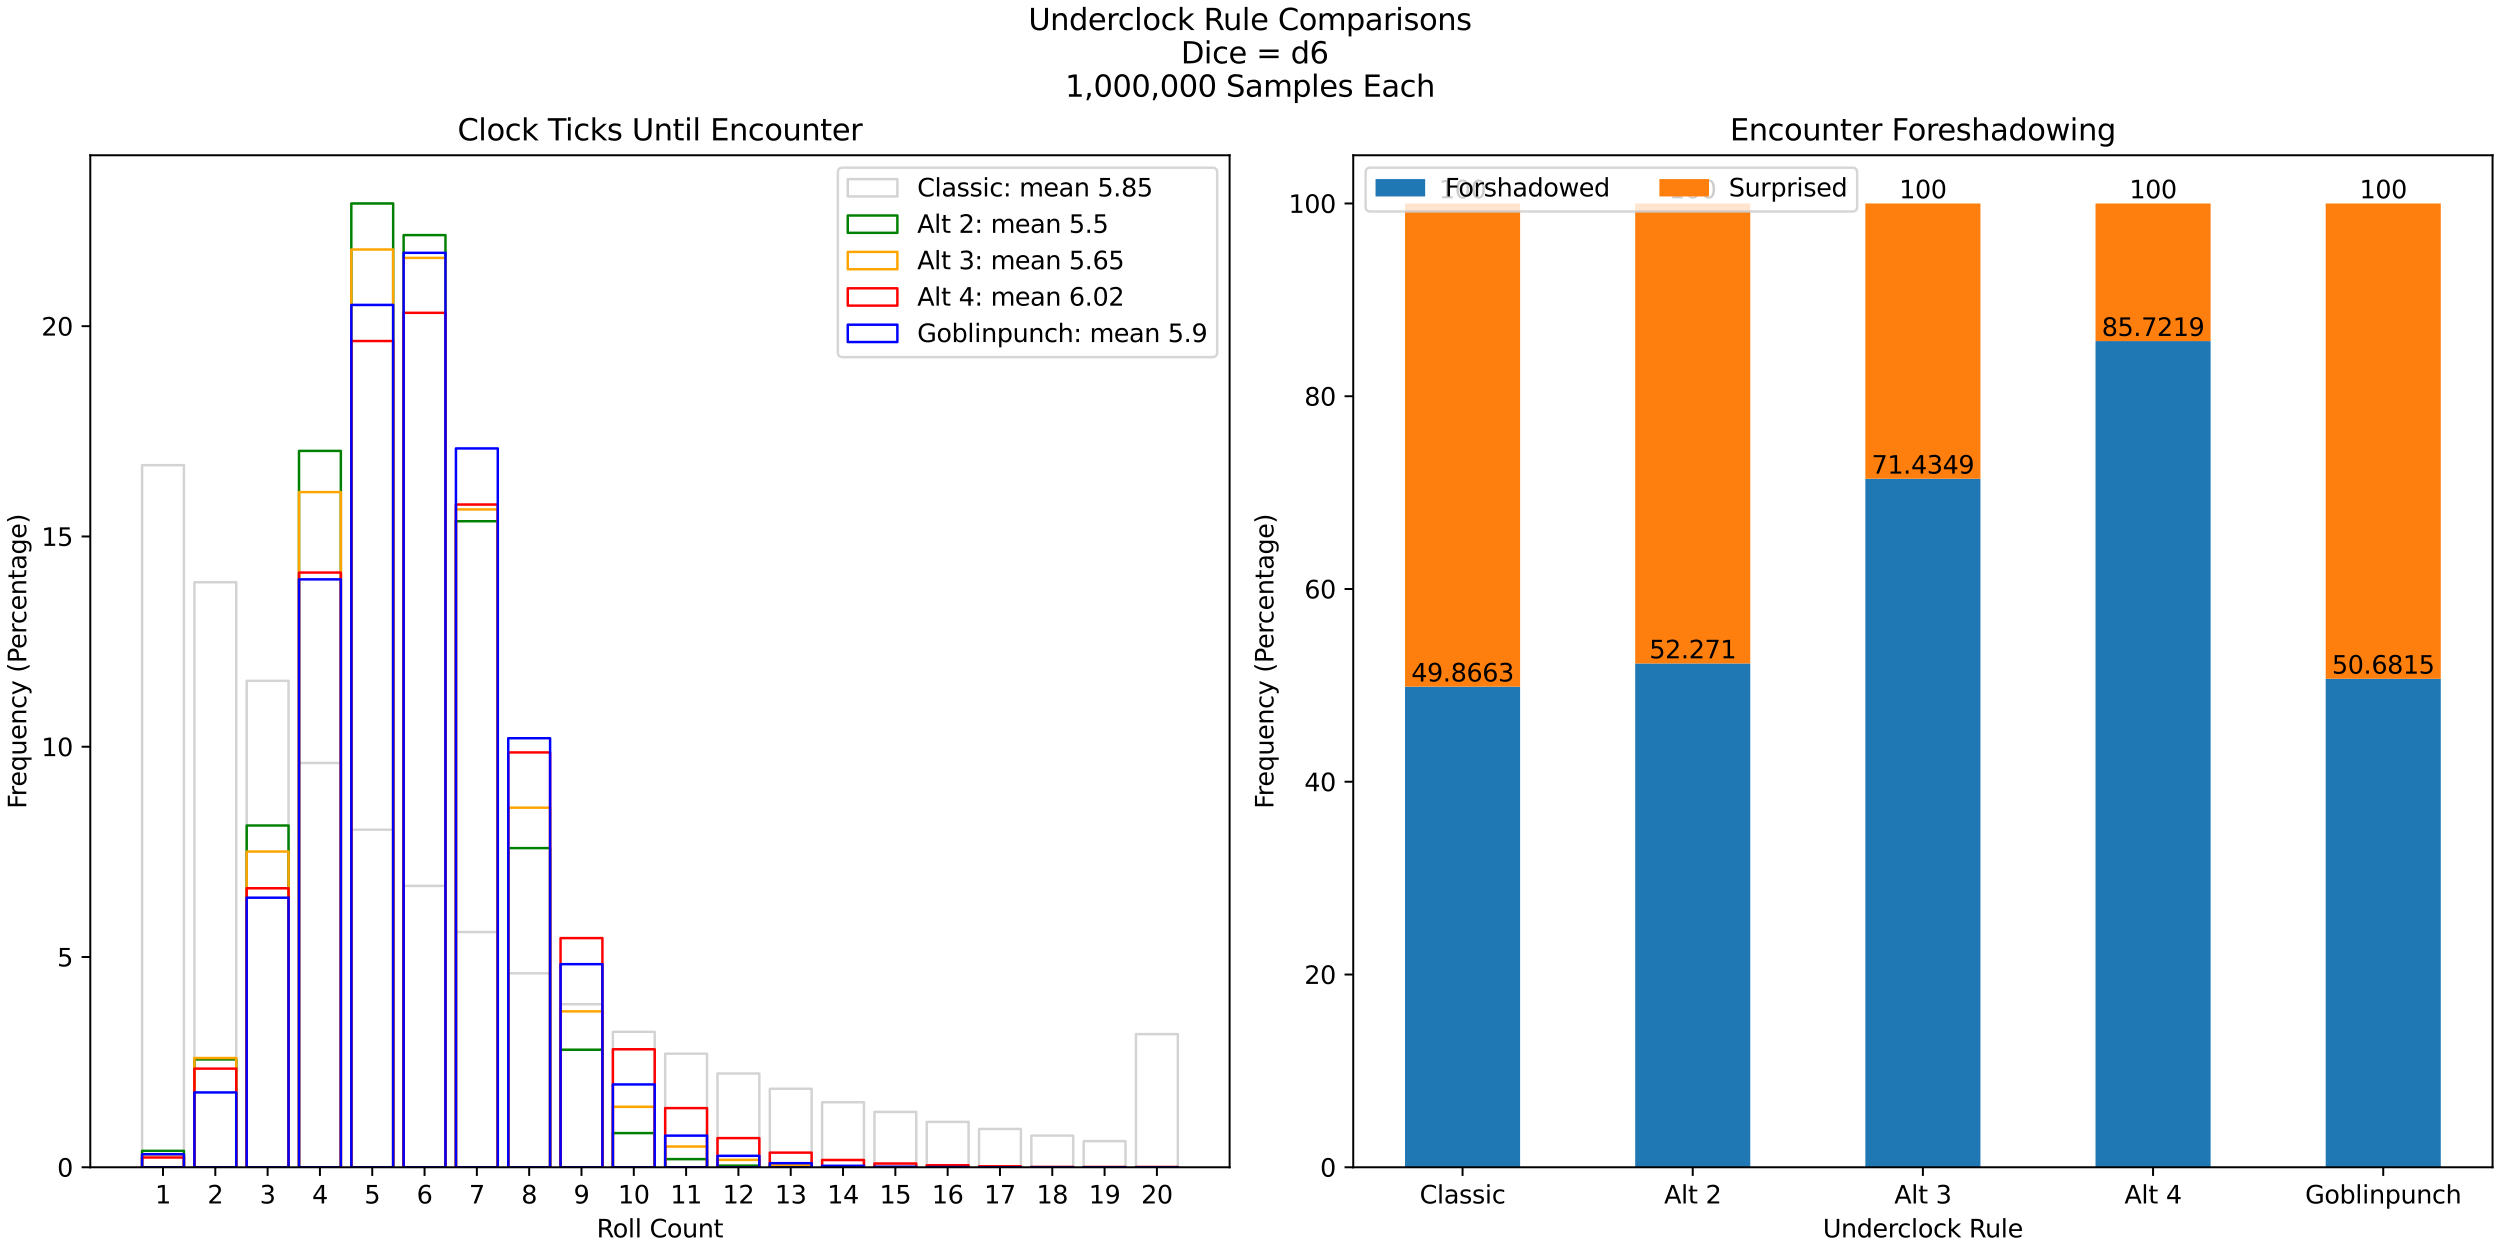 <?xml version="1.0" encoding="utf-8" standalone="no"?>
<!DOCTYPE svg PUBLIC "-//W3C//DTD SVG 1.1//EN"
  "http://www.w3.org/Graphics/SVG/1.1/DTD/svg11.dtd">
<svg xmlns:xlink="http://www.w3.org/1999/xlink" width="1008pt" height="504pt" viewBox="0 0 1008 504" xmlns="http://www.w3.org/2000/svg" version="1.1">
 <defs>
  <style type="text/css">*{stroke-linejoin: round; stroke-linecap: butt}</style>
 </defs>
 <g id="figure_1">
  <g id="patch_1">
   <path d="M 0 504 
L 1008 504 
L 1008 0 
L 0 0 
z
" style="fill: #ffffff"/>
  </g>
  <g id="axes_1">
   <g id="patch_2">
    <path d="M 36.403 470.644 
L 495.779 470.644 
L 495.779 62.607 
L 36.403 62.607 
z
" style="fill: #ffffff"/>
   </g>
   <g id="patch_3">
    <path d="M 57.284 470.644 
L 74.157 470.644 
L 74.157 187.548 
L 57.284 187.548 
L 57.284 470.644 
z
" clip-path="url(#p8742ea4455)" style="fill: none; stroke: #d3d3d3; stroke-linejoin: miter"/>
   </g>
   <g id="patch_4">
    <path d="M 78.376 470.644 
L 95.249 470.644 
L 95.249 234.748 
L 78.376 234.748 
L 78.376 470.644 
z
" clip-path="url(#p8742ea4455)" style="fill: none; stroke: #d3d3d3; stroke-linejoin: miter"/>
   </g>
   <g id="patch_5">
    <path d="M 99.467 470.644 
L 116.341 470.644 
L 116.341 274.509 
L 99.467 274.509 
L 99.467 470.644 
z
" clip-path="url(#p8742ea4455)" style="fill: none; stroke: #d3d3d3; stroke-linejoin: miter"/>
   </g>
   <g id="patch_6">
    <path d="M 120.559 470.644 
L 137.432 470.644 
L 137.432 307.63 
L 120.559 307.63 
L 120.559 470.644 
z
" clip-path="url(#p8742ea4455)" style="fill: none; stroke: #d3d3d3; stroke-linejoin: miter"/>
   </g>
   <g id="patch_7">
    <path d="M 141.651 470.644 
L 158.524 470.644 
L 158.524 334.534 
L 141.651 334.534 
L 141.651 470.644 
z
" clip-path="url(#p8742ea4455)" style="fill: none; stroke: #d3d3d3; stroke-linejoin: miter"/>
   </g>
   <g id="patch_8">
    <path d="M 162.742 470.644 
L 179.615 470.644 
L 179.615 357.181 
L 162.742 357.181 
L 162.742 470.644 
z
" clip-path="url(#p8742ea4455)" style="fill: none; stroke: #d3d3d3; stroke-linejoin: miter"/>
   </g>
   <g id="patch_9">
    <path d="M 183.834 470.644 
L 200.707 470.644 
L 200.707 375.802 
L 183.834 375.802 
L 183.834 470.644 
z
" clip-path="url(#p8742ea4455)" style="fill: none; stroke: #d3d3d3; stroke-linejoin: miter"/>
   </g>
   <g id="patch_10">
    <path d="M 204.925 470.644 
L 221.799 470.644 
L 221.799 392.428 
L 204.925 392.428 
L 204.925 470.644 
z
" clip-path="url(#p8742ea4455)" style="fill: none; stroke: #d3d3d3; stroke-linejoin: miter"/>
   </g>
   <g id="patch_11">
    <path d="M 226.017 470.644 
L 242.89 470.644 
L 242.89 404.913 
L 226.017 404.913 
L 226.017 470.644 
z
" clip-path="url(#p8742ea4455)" style="fill: none; stroke: #d3d3d3; stroke-linejoin: miter"/>
   </g>
   <g id="patch_12">
    <path d="M 247.109 470.644 
L 263.982 470.644 
L 263.982 416.03 
L 247.109 416.03 
L 247.109 470.644 
z
" clip-path="url(#p8742ea4455)" style="fill: none; stroke: #d3d3d3; stroke-linejoin: miter"/>
   </g>
   <g id="patch_13">
    <path d="M 268.2 470.644 
L 285.074 470.644 
L 285.074 424.859 
L 268.2 424.859 
L 268.2 470.644 
z
" clip-path="url(#p8742ea4455)" style="fill: none; stroke: #d3d3d3; stroke-linejoin: miter"/>
   </g>
   <g id="patch_14">
    <path d="M 289.292 470.644 
L 306.165 470.644 
L 306.165 432.839 
L 289.292 432.839 
L 289.292 470.644 
z
" clip-path="url(#p8742ea4455)" style="fill: none; stroke: #d3d3d3; stroke-linejoin: miter"/>
   </g>
   <g id="patch_15">
    <path d="M 310.383 470.644 
L 327.257 470.644 
L 327.257 438.994 
L 310.383 438.994 
L 310.383 470.644 
z
" clip-path="url(#p8742ea4455)" style="fill: none; stroke: #d3d3d3; stroke-linejoin: miter"/>
   </g>
   <g id="patch_16">
    <path d="M 331.475 470.644 
L 348.348 470.644 
L 348.348 444.424 
L 331.475 444.424 
L 331.475 470.644 
z
" clip-path="url(#p8742ea4455)" style="fill: none; stroke: #d3d3d3; stroke-linejoin: miter"/>
   </g>
   <g id="patch_17">
    <path d="M 352.567 470.644 
L 369.44 470.644 
L 369.44 448.33 
L 352.567 448.33 
L 352.567 470.644 
z
" clip-path="url(#p8742ea4455)" style="fill: none; stroke: #d3d3d3; stroke-linejoin: miter"/>
   </g>
   <g id="patch_18">
    <path d="M 373.658 470.644 
L 390.532 470.644 
L 390.532 452.351 
L 373.658 452.351 
L 373.658 470.644 
z
" clip-path="url(#p8742ea4455)" style="fill: none; stroke: #d3d3d3; stroke-linejoin: miter"/>
   </g>
   <g id="patch_19">
    <path d="M 394.75 470.644 
L 411.623 470.644 
L 411.623 455.193 
L 394.75 455.193 
L 394.75 470.644 
z
" clip-path="url(#p8742ea4455)" style="fill: none; stroke: #d3d3d3; stroke-linejoin: miter"/>
   </g>
   <g id="patch_20">
    <path d="M 415.842 470.644 
L 432.715 470.644 
L 432.715 457.86 
L 415.842 457.86 
L 415.842 470.644 
z
" clip-path="url(#p8742ea4455)" style="fill: none; stroke: #d3d3d3; stroke-linejoin: miter"/>
   </g>
   <g id="patch_21">
    <path d="M 436.933 470.644 
L 453.806 470.644 
L 453.806 460.103 
L 436.933 460.103 
L 436.933 470.644 
z
" clip-path="url(#p8742ea4455)" style="fill: none; stroke: #d3d3d3; stroke-linejoin: miter"/>
   </g>
   <g id="patch_22">
    <path d="M 458.025 470.644 
L 474.898 470.644 
L 474.898 416.942 
L 458.025 416.942 
L 458.025 470.644 
z
" clip-path="url(#p8742ea4455)" style="fill: none; stroke: #d3d3d3; stroke-linejoin: miter"/>
   </g>
   <g id="patch_23">
    <path d="M 57.284 470.644 
L 74.157 470.644 
L 74.157 464.017 
L 57.284 464.017 
L 57.284 470.644 
z
" clip-path="url(#p8742ea4455)" style="fill: none; stroke: #008000; stroke-linejoin: miter"/>
   </g>
   <g id="patch_24">
    <path d="M 78.376 470.644 
L 95.249 470.644 
L 95.249 427.165 
L 78.376 427.165 
L 78.376 470.644 
z
" clip-path="url(#p8742ea4455)" style="fill: none; stroke: #008000; stroke-linejoin: miter"/>
   </g>
   <g id="patch_25">
    <path d="M 99.467 470.644 
L 116.341 470.644 
L 116.341 332.843 
L 99.467 332.843 
L 99.467 470.644 
z
" clip-path="url(#p8742ea4455)" style="fill: none; stroke: #008000; stroke-linejoin: miter"/>
   </g>
   <g id="patch_26">
    <path d="M 120.559 470.644 
L 137.432 470.644 
L 137.432 181.796 
L 120.559 181.796 
L 120.559 470.644 
z
" clip-path="url(#p8742ea4455)" style="fill: none; stroke: #008000; stroke-linejoin: miter"/>
   </g>
   <g id="patch_27">
    <path d="M 141.651 470.644 
L 158.524 470.644 
L 158.524 82.038 
L 141.651 82.038 
L 141.651 470.644 
z
" clip-path="url(#p8742ea4455)" style="fill: none; stroke: #008000; stroke-linejoin: miter"/>
   </g>
   <g id="patch_28">
    <path d="M 162.742 470.644 
L 179.615 470.644 
L 179.615 94.784 
L 162.742 94.784 
L 162.742 470.644 
z
" clip-path="url(#p8742ea4455)" style="fill: none; stroke: #008000; stroke-linejoin: miter"/>
   </g>
   <g id="patch_29">
    <path d="M 183.834 470.644 
L 200.707 470.644 
L 200.707 210.153 
L 183.834 210.153 
L 183.834 470.644 
z
" clip-path="url(#p8742ea4455)" style="fill: none; stroke: #008000; stroke-linejoin: miter"/>
   </g>
   <g id="patch_30">
    <path d="M 204.925 470.644 
L 221.799 470.644 
L 221.799 341.961 
L 204.925 341.961 
L 204.925 470.644 
z
" clip-path="url(#p8742ea4455)" style="fill: none; stroke: #008000; stroke-linejoin: miter"/>
   </g>
   <g id="patch_31">
    <path d="M 226.017 470.644 
L 242.89 470.644 
L 242.89 423.252 
L 226.017 423.252 
L 226.017 470.644 
z
" clip-path="url(#p8742ea4455)" style="fill: none; stroke: #008000; stroke-linejoin: miter"/>
   </g>
   <g id="patch_32">
    <path d="M 247.109 470.644 
L 263.982 470.644 
L 263.982 456.856 
L 247.109 456.856 
L 247.109 470.644 
z
" clip-path="url(#p8742ea4455)" style="fill: none; stroke: #008000; stroke-linejoin: miter"/>
   </g>
   <g id="patch_33">
    <path d="M 268.2 470.644 
L 285.074 470.644 
L 285.074 467.364 
L 268.2 467.364 
L 268.2 470.644 
z
" clip-path="url(#p8742ea4455)" style="fill: none; stroke: #008000; stroke-linejoin: miter"/>
   </g>
   <g id="patch_34">
    <path d="M 289.292 470.644 
L 306.165 470.644 
L 306.165 469.987 
L 289.292 469.987 
L 289.292 470.644 
z
" clip-path="url(#p8742ea4455)" style="fill: none; stroke: #008000; stroke-linejoin: miter"/>
   </g>
   <g id="patch_35">
    <path d="M 310.383 470.644 
L 327.257 470.644 
L 327.257 470.523 
L 310.383 470.523 
L 310.383 470.644 
z
" clip-path="url(#p8742ea4455)" style="fill: none; stroke: #008000; stroke-linejoin: miter"/>
   </g>
   <g id="patch_36">
    <path d="M 331.475 470.644 
L 348.348 470.644 
L 348.348 470.625 
L 331.475 470.625 
L 331.475 470.644 
z
" clip-path="url(#p8742ea4455)" style="fill: none; stroke: #008000; stroke-linejoin: miter"/>
   </g>
   <g id="patch_37">
    <path d="M 352.567 470.644 
L 369.44 470.644 
L 369.44 470.64 
L 352.567 470.64 
L 352.567 470.644 
z
" clip-path="url(#p8742ea4455)" style="fill: none; stroke: #008000; stroke-linejoin: miter"/>
   </g>
   <g id="patch_38">
    <path d="M 373.658 470.644 
L 390.532 470.644 
L 390.532 470.642 
L 373.658 470.642 
L 373.658 470.644 
z
" clip-path="url(#p8742ea4455)" style="fill: none; stroke: #008000; stroke-linejoin: miter"/>
   </g>
   <g id="patch_39">
    <path d="M 394.75 470.644 
L 411.623 470.644 
L 411.623 470.644 
L 394.75 470.644 
L 394.75 470.644 
z
" clip-path="url(#p8742ea4455)" style="fill: none; stroke: #008000; stroke-linejoin: miter"/>
   </g>
   <g id="patch_40">
    <path d="M 415.842 470.644 
L 432.715 470.644 
L 432.715 470.644 
L 415.842 470.644 
L 415.842 470.644 
z
" clip-path="url(#p8742ea4455)" style="fill: none; stroke: #008000; stroke-linejoin: miter"/>
   </g>
   <g id="patch_41">
    <path d="M 436.933 470.644 
L 453.806 470.644 
L 453.806 470.644 
L 436.933 470.644 
L 436.933 470.644 
z
" clip-path="url(#p8742ea4455)" style="fill: none; stroke: #008000; stroke-linejoin: miter"/>
   </g>
   <g id="patch_42">
    <path d="M 458.025 470.644 
L 474.898 470.644 
L 474.898 470.644 
L 458.025 470.644 
L 458.025 470.644 
z
" clip-path="url(#p8742ea4455)" style="fill: none; stroke: #008000; stroke-linejoin: miter"/>
   </g>
   <g id="patch_43">
    <path d="M 57.284 470.644 
L 74.157 470.644 
L 74.157 465.453 
L 57.284 465.453 
L 57.284 470.644 
z
" clip-path="url(#p8742ea4455)" style="fill: none; stroke: #ffa500; stroke-linejoin: miter"/>
   </g>
   <g id="patch_44">
    <path d="M 78.376 470.644 
L 95.249 470.644 
L 95.249 426.599 
L 78.376 426.599 
L 78.376 470.644 
z
" clip-path="url(#p8742ea4455)" style="fill: none; stroke: #ffa500; stroke-linejoin: miter"/>
   </g>
   <g id="patch_45">
    <path d="M 99.467 470.644 
L 116.341 470.644 
L 116.341 343.363 
L 99.467 343.363 
L 99.467 470.644 
z
" clip-path="url(#p8742ea4455)" style="fill: none; stroke: #ffa500; stroke-linejoin: miter"/>
   </g>
   <g id="patch_46">
    <path d="M 120.559 470.644 
L 137.432 470.644 
L 137.432 198.414 
L 120.559 198.414 
L 120.559 470.644 
z
" clip-path="url(#p8742ea4455)" style="fill: none; stroke: #ffa500; stroke-linejoin: miter"/>
   </g>
   <g id="patch_47">
    <path d="M 141.651 470.644 
L 158.524 470.644 
L 158.524 100.605 
L 141.651 100.605 
L 141.651 470.644 
z
" clip-path="url(#p8742ea4455)" style="fill: none; stroke: #ffa500; stroke-linejoin: miter"/>
   </g>
   <g id="patch_48">
    <path d="M 162.742 470.644 
L 179.615 470.644 
L 179.615 103.993 
L 162.742 103.993 
L 162.742 470.644 
z
" clip-path="url(#p8742ea4455)" style="fill: none; stroke: #ffa500; stroke-linejoin: miter"/>
   </g>
   <g id="patch_49">
    <path d="M 183.834 470.644 
L 200.707 470.644 
L 200.707 205.393 
L 183.834 205.393 
L 183.834 470.644 
z
" clip-path="url(#p8742ea4455)" style="fill: none; stroke: #ffa500; stroke-linejoin: miter"/>
   </g>
   <g id="patch_50">
    <path d="M 204.925 470.644 
L 221.799 470.644 
L 221.799 325.674 
L 204.925 325.674 
L 204.925 470.644 
z
" clip-path="url(#p8742ea4455)" style="fill: none; stroke: #ffa500; stroke-linejoin: miter"/>
   </g>
   <g id="patch_51">
    <path d="M 226.017 470.644 
L 242.89 470.644 
L 242.89 407.782 
L 226.017 407.782 
L 226.017 470.644 
z
" clip-path="url(#p8742ea4455)" style="fill: none; stroke: #ffa500; stroke-linejoin: miter"/>
   </g>
   <g id="patch_52">
    <path d="M 247.109 470.644 
L 263.982 470.644 
L 263.982 446.263 
L 247.109 446.263 
L 247.109 470.644 
z
" clip-path="url(#p8742ea4455)" style="fill: none; stroke: #ffa500; stroke-linejoin: miter"/>
   </g>
   <g id="patch_53">
    <path d="M 268.2 470.644 
L 285.074 470.644 
L 285.074 462.281 
L 268.2 462.281 
L 268.2 470.644 
z
" clip-path="url(#p8742ea4455)" style="fill: none; stroke: #ffa500; stroke-linejoin: miter"/>
   </g>
   <g id="patch_54">
    <path d="M 289.292 470.644 
L 306.165 470.644 
L 306.165 467.657 
L 289.292 467.657 
L 289.292 470.644 
z
" clip-path="url(#p8742ea4455)" style="fill: none; stroke: #ffa500; stroke-linejoin: miter"/>
   </g>
   <g id="patch_55">
    <path d="M 310.383 470.644 
L 327.257 470.644 
L 327.257 469.692 
L 310.383 469.692 
L 310.383 470.644 
z
" clip-path="url(#p8742ea4455)" style="fill: none; stroke: #ffa500; stroke-linejoin: miter"/>
   </g>
   <g id="patch_56">
    <path d="M 331.475 470.644 
L 348.348 470.644 
L 348.348 470.35 
L 331.475 470.35 
L 331.475 470.644 
z
" clip-path="url(#p8742ea4455)" style="fill: none; stroke: #ffa500; stroke-linejoin: miter"/>
   </g>
   <g id="patch_57">
    <path d="M 352.567 470.644 
L 369.44 470.644 
L 369.44 470.547 
L 352.567 470.547 
L 352.567 470.644 
z
" clip-path="url(#p8742ea4455)" style="fill: none; stroke: #ffa500; stroke-linejoin: miter"/>
   </g>
   <g id="patch_58">
    <path d="M 373.658 470.644 
L 390.532 470.644 
L 390.532 470.606 
L 373.658 470.606 
L 373.658 470.644 
z
" clip-path="url(#p8742ea4455)" style="fill: none; stroke: #ffa500; stroke-linejoin: miter"/>
   </g>
   <g id="patch_59">
    <path d="M 394.75 470.644 
L 411.623 470.644 
L 411.623 470.623 
L 394.75 470.623 
L 394.75 470.644 
z
" clip-path="url(#p8742ea4455)" style="fill: none; stroke: #ffa500; stroke-linejoin: miter"/>
   </g>
   <g id="patch_60">
    <path d="M 415.842 470.644 
L 432.715 470.644 
L 432.715 470.637 
L 415.842 470.637 
L 415.842 470.644 
z
" clip-path="url(#p8742ea4455)" style="fill: none; stroke: #ffa500; stroke-linejoin: miter"/>
   </g>
   <g id="patch_61">
    <path d="M 436.933 470.644 
L 453.806 470.644 
L 453.806 470.644 
L 436.933 470.644 
L 436.933 470.644 
z
" clip-path="url(#p8742ea4455)" style="fill: none; stroke: #ffa500; stroke-linejoin: miter"/>
   </g>
   <g id="patch_62">
    <path d="M 458.025 470.644 
L 474.898 470.644 
L 474.898 470.644 
L 458.025 470.644 
L 458.025 470.644 
z
" clip-path="url(#p8742ea4455)" style="fill: none; stroke: #ffa500; stroke-linejoin: miter"/>
   </g>
   <g id="patch_63">
    <path d="M 57.284 470.644 
L 74.157 470.644 
L 74.157 466.703 
L 57.284 466.703 
L 57.284 470.644 
z
" clip-path="url(#p8742ea4455)" style="fill: none; stroke: #ff0000; stroke-linejoin: miter"/>
   </g>
   <g id="patch_64">
    <path d="M 78.376 470.644 
L 95.249 470.644 
L 95.249 430.875 
L 78.376 430.875 
L 78.376 470.644 
z
" clip-path="url(#p8742ea4455)" style="fill: none; stroke: #ff0000; stroke-linejoin: miter"/>
   </g>
   <g id="patch_65">
    <path d="M 99.467 470.644 
L 116.341 470.644 
L 116.341 358.147 
L 99.467 358.147 
L 99.467 470.644 
z
" clip-path="url(#p8742ea4455)" style="fill: none; stroke: #ff0000; stroke-linejoin: miter"/>
   </g>
   <g id="patch_66">
    <path d="M 120.559 470.644 
L 137.432 470.644 
L 137.432 230.868 
L 120.559 230.868 
L 120.559 470.644 
z
" clip-path="url(#p8742ea4455)" style="fill: none; stroke: #ff0000; stroke-linejoin: miter"/>
   </g>
   <g id="patch_67">
    <path d="M 141.651 470.644 
L 158.524 470.644 
L 158.524 137.497 
L 141.651 137.497 
L 141.651 470.644 
z
" clip-path="url(#p8742ea4455)" style="fill: none; stroke: #ff0000; stroke-linejoin: miter"/>
   </g>
   <g id="patch_68">
    <path d="M 162.742 470.644 
L 179.615 470.644 
L 179.615 126.125 
L 162.742 126.125 
L 162.742 470.644 
z
" clip-path="url(#p8742ea4455)" style="fill: none; stroke: #ff0000; stroke-linejoin: miter"/>
   </g>
   <g id="patch_69">
    <path d="M 183.834 470.644 
L 200.707 470.644 
L 200.707 203.428 
L 183.834 203.428 
L 183.834 470.644 
z
" clip-path="url(#p8742ea4455)" style="fill: none; stroke: #ff0000; stroke-linejoin: miter"/>
   </g>
   <g id="patch_70">
    <path d="M 204.925 470.644 
L 221.799 470.644 
L 221.799 303.385 
L 204.925 303.385 
L 204.925 470.644 
z
" clip-path="url(#p8742ea4455)" style="fill: none; stroke: #ff0000; stroke-linejoin: miter"/>
   </g>
   <g id="patch_71">
    <path d="M 226.017 470.644 
L 242.89 470.644 
L 242.89 378.231 
L 226.017 378.231 
L 226.017 470.644 
z
" clip-path="url(#p8742ea4455)" style="fill: none; stroke: #ff0000; stroke-linejoin: miter"/>
   </g>
   <g id="patch_72">
    <path d="M 247.109 470.644 
L 263.982 470.644 
L 263.982 423.065 
L 247.109 423.065 
L 247.109 470.644 
z
" clip-path="url(#p8742ea4455)" style="fill: none; stroke: #ff0000; stroke-linejoin: miter"/>
   </g>
   <g id="patch_73">
    <path d="M 268.2 470.644 
L 285.074 470.644 
L 285.074 446.789 
L 268.2 446.789 
L 268.2 470.644 
z
" clip-path="url(#p8742ea4455)" style="fill: none; stroke: #ff0000; stroke-linejoin: miter"/>
   </g>
   <g id="patch_74">
    <path d="M 289.292 470.644 
L 306.165 470.644 
L 306.165 458.877 
L 289.292 458.877 
L 289.292 470.644 
z
" clip-path="url(#p8742ea4455)" style="fill: none; stroke: #ff0000; stroke-linejoin: miter"/>
   </g>
   <g id="patch_75">
    <path d="M 310.383 470.644 
L 327.257 470.644 
L 327.257 464.739 
L 310.383 464.739 
L 310.383 470.644 
z
" clip-path="url(#p8742ea4455)" style="fill: none; stroke: #ff0000; stroke-linejoin: miter"/>
   </g>
   <g id="patch_76">
    <path d="M 331.475 470.644 
L 348.348 470.644 
L 348.348 467.713 
L 331.475 467.713 
L 331.475 470.644 
z
" clip-path="url(#p8742ea4455)" style="fill: none; stroke: #ff0000; stroke-linejoin: miter"/>
   </g>
   <g id="patch_77">
    <path d="M 352.567 470.644 
L 369.44 470.644 
L 369.44 469.138 
L 352.567 469.138 
L 352.567 470.644 
z
" clip-path="url(#p8742ea4455)" style="fill: none; stroke: #ff0000; stroke-linejoin: miter"/>
   </g>
   <g id="patch_78">
    <path d="M 373.658 470.644 
L 390.532 470.644 
L 390.532 469.833 
L 373.658 469.833 
L 373.658 470.644 
z
" clip-path="url(#p8742ea4455)" style="fill: none; stroke: #ff0000; stroke-linejoin: miter"/>
   </g>
   <g id="patch_79">
    <path d="M 394.75 470.644 
L 411.623 470.644 
L 411.623 470.252 
L 394.75 470.252 
L 394.75 470.644 
z
" clip-path="url(#p8742ea4455)" style="fill: none; stroke: #ff0000; stroke-linejoin: miter"/>
   </g>
   <g id="patch_80">
    <path d="M 415.842 470.644 
L 432.715 470.644 
L 432.715 470.484 
L 415.842 470.484 
L 415.842 470.644 
z
" clip-path="url(#p8742ea4455)" style="fill: none; stroke: #ff0000; stroke-linejoin: miter"/>
   </g>
   <g id="patch_81">
    <path d="M 436.933 470.644 
L 453.806 470.644 
L 453.806 470.535 
L 436.933 470.535 
L 436.933 470.644 
z
" clip-path="url(#p8742ea4455)" style="fill: none; stroke: #ff0000; stroke-linejoin: miter"/>
   </g>
   <g id="patch_82">
    <path d="M 458.025 470.644 
L 474.898 470.644 
L 474.898 470.535 
L 458.025 470.535 
L 458.025 470.644 
z
" clip-path="url(#p8742ea4455)" style="fill: none; stroke: #ff0000; stroke-linejoin: miter"/>
   </g>
   <g id="patch_83">
    <path d="M 57.284 470.644 
L 74.157 470.644 
L 74.157 465.395 
L 57.284 465.395 
L 57.284 470.644 
z
" clip-path="url(#p8742ea4455)" style="fill: none; stroke: #0000ff; stroke-linejoin: miter"/>
   </g>
   <g id="patch_84">
    <path d="M 78.376 470.644 
L 95.249 470.644 
L 95.249 440.464 
L 78.376 440.464 
L 78.376 470.644 
z
" clip-path="url(#p8742ea4455)" style="fill: none; stroke: #0000ff; stroke-linejoin: miter"/>
   </g>
   <g id="patch_85">
    <path d="M 99.467 470.644 
L 116.341 470.644 
L 116.341 361.942 
L 99.467 361.942 
L 99.467 470.644 
z
" clip-path="url(#p8742ea4455)" style="fill: none; stroke: #0000ff; stroke-linejoin: miter"/>
   </g>
   <g id="patch_86">
    <path d="M 120.559 470.644 
L 137.432 470.644 
L 137.432 233.598 
L 120.559 233.598 
L 120.559 470.644 
z
" clip-path="url(#p8742ea4455)" style="fill: none; stroke: #0000ff; stroke-linejoin: miter"/>
   </g>
   <g id="patch_87">
    <path d="M 141.651 470.644 
L 158.524 470.644 
L 158.524 122.947 
L 141.651 122.947 
L 141.651 470.644 
z
" clip-path="url(#p8742ea4455)" style="fill: none; stroke: #0000ff; stroke-linejoin: miter"/>
   </g>
   <g id="patch_88">
    <path d="M 162.742 470.644 
L 179.615 470.644 
L 179.615 101.951 
L 162.742 101.951 
L 162.742 470.644 
z
" clip-path="url(#p8742ea4455)" style="fill: none; stroke: #0000ff; stroke-linejoin: miter"/>
   </g>
   <g id="patch_89">
    <path d="M 183.834 470.644 
L 200.707 470.644 
L 200.707 180.803 
L 183.834 180.803 
L 183.834 470.644 
z
" clip-path="url(#p8742ea4455)" style="fill: none; stroke: #0000ff; stroke-linejoin: miter"/>
   </g>
   <g id="patch_90">
    <path d="M 204.925 470.644 
L 221.799 470.644 
L 221.799 297.663 
L 204.925 297.663 
L 204.925 470.644 
z
" clip-path="url(#p8742ea4455)" style="fill: none; stroke: #0000ff; stroke-linejoin: miter"/>
   </g>
   <g id="patch_91">
    <path d="M 226.017 470.644 
L 242.89 470.644 
L 242.89 388.742 
L 226.017 388.742 
L 226.017 470.644 
z
" clip-path="url(#p8742ea4455)" style="fill: none; stroke: #0000ff; stroke-linejoin: miter"/>
   </g>
   <g id="patch_92">
    <path d="M 247.109 470.644 
L 263.982 470.644 
L 263.982 437.246 
L 247.109 437.246 
L 247.109 470.644 
z
" clip-path="url(#p8742ea4455)" style="fill: none; stroke: #0000ff; stroke-linejoin: miter"/>
   </g>
   <g id="patch_93">
    <path d="M 268.2 470.644 
L 285.074 470.644 
L 285.074 457.88 
L 268.2 457.88 
L 268.2 470.644 
z
" clip-path="url(#p8742ea4455)" style="fill: none; stroke: #0000ff; stroke-linejoin: miter"/>
   </g>
   <g id="patch_94">
    <path d="M 289.292 470.644 
L 306.165 470.644 
L 306.165 466.035 
L 289.292 466.035 
L 289.292 470.644 
z
" clip-path="url(#p8742ea4455)" style="fill: none; stroke: #0000ff; stroke-linejoin: miter"/>
   </g>
   <g id="patch_95">
    <path d="M 310.383 470.644 
L 327.257 470.644 
L 327.257 468.992 
L 310.383 468.992 
L 310.383 470.644 
z
" clip-path="url(#p8742ea4455)" style="fill: none; stroke: #0000ff; stroke-linejoin: miter"/>
   </g>
   <g id="patch_96">
    <path d="M 331.475 470.644 
L 348.348 470.644 
L 348.348 470.043 
L 331.475 470.043 
L 331.475 470.644 
z
" clip-path="url(#p8742ea4455)" style="fill: none; stroke: #0000ff; stroke-linejoin: miter"/>
   </g>
   <g id="patch_97">
    <path d="M 352.567 470.644 
L 369.44 470.644 
L 369.44 470.426 
L 352.567 470.426 
L 352.567 470.644 
z
" clip-path="url(#p8742ea4455)" style="fill: none; stroke: #0000ff; stroke-linejoin: miter"/>
   </g>
   <g id="patch_98">
    <path d="M 373.658 470.644 
L 390.532 470.644 
L 390.532 470.56 
L 373.658 470.56 
L 373.658 470.644 
z
" clip-path="url(#p8742ea4455)" style="fill: none; stroke: #0000ff; stroke-linejoin: miter"/>
   </g>
   <g id="patch_99">
    <path d="M 394.75 470.644 
L 411.623 470.644 
L 411.623 470.623 
L 394.75 470.623 
L 394.75 470.644 
z
" clip-path="url(#p8742ea4455)" style="fill: none; stroke: #0000ff; stroke-linejoin: miter"/>
   </g>
   <g id="patch_100">
    <path d="M 415.842 470.644 
L 432.715 470.644 
L 432.715 470.63 
L 415.842 470.63 
L 415.842 470.644 
z
" clip-path="url(#p8742ea4455)" style="fill: none; stroke: #0000ff; stroke-linejoin: miter"/>
   </g>
   <g id="patch_101">
    <path d="M 436.933 470.644 
L 453.806 470.644 
L 453.806 470.635 
L 436.933 470.635 
L 436.933 470.644 
z
" clip-path="url(#p8742ea4455)" style="fill: none; stroke: #0000ff; stroke-linejoin: miter"/>
   </g>
   <g id="patch_102">
    <path d="M 458.025 470.644 
L 474.898 470.644 
L 474.898 470.642 
L 458.025 470.642 
L 458.025 470.644 
z
" clip-path="url(#p8742ea4455)" style="fill: none; stroke: #0000ff; stroke-linejoin: miter"/>
   </g>
   <g id="matplotlib.axis_1">
    <g id="xtick_1">
     <g id="line2d_1">
      <defs>
       <path id="m40a9206f96" d="M 0 0 
L 0 3.5 
" style="stroke: #000000; stroke-width: 0.8"/>
      </defs>
      <g>
       <use xlink:href="#m40a9206f96" x="65.721" y="470.644" style="stroke: #000000; stroke-width: 0.8"/>
      </g>
     </g>
     <g id="text_1">
      <!-- 1 -->
      <g transform="translate(62.539 485.242) scale(0.1 -0.1)">
       <defs>
        <path id="DejaVuSans-31" d="M 794 531 
L 1825 531 
L 1825 4091 
L 703 3866 
L 703 4441 
L 1819 4666 
L 2450 4666 
L 2450 531 
L 3481 531 
L 3481 0 
L 794 0 
L 794 531 
z
" transform="scale(0.016)"/>
       </defs>
       <use xlink:href="#DejaVuSans-31"/>
      </g>
     </g>
    </g>
    <g id="xtick_2">
     <g id="line2d_2">
      <g>
       <use xlink:href="#m40a9206f96" x="86.812" y="470.644" style="stroke: #000000; stroke-width: 0.8"/>
      </g>
     </g>
     <g id="text_2">
      <!-- 2 -->
      <g transform="translate(83.631 485.242) scale(0.1 -0.1)">
       <defs>
        <path id="DejaVuSans-32" d="M 1228 531 
L 3431 531 
L 3431 0 
L 469 0 
L 469 531 
Q 828 903 1448 1529 
Q 2069 2156 2228 2338 
Q 2531 2678 2651 2914 
Q 2772 3150 2772 3378 
Q 2772 3750 2511 3984 
Q 2250 4219 1831 4219 
Q 1534 4219 1204 4116 
Q 875 4013 500 3803 
L 500 4441 
Q 881 4594 1212 4672 
Q 1544 4750 1819 4750 
Q 2544 4750 2975 4387 
Q 3406 4025 3406 3419 
Q 3406 3131 3298 2873 
Q 3191 2616 2906 2266 
Q 2828 2175 2409 1742 
Q 1991 1309 1228 531 
z
" transform="scale(0.016)"/>
       </defs>
       <use xlink:href="#DejaVuSans-32"/>
      </g>
     </g>
    </g>
    <g id="xtick_3">
     <g id="line2d_3">
      <g>
       <use xlink:href="#m40a9206f96" x="107.904" y="470.644" style="stroke: #000000; stroke-width: 0.8"/>
      </g>
     </g>
     <g id="text_3">
      <!-- 3 -->
      <g transform="translate(104.723 485.242) scale(0.1 -0.1)">
       <defs>
        <path id="DejaVuSans-33" d="M 2597 2516 
Q 3050 2419 3304 2112 
Q 3559 1806 3559 1356 
Q 3559 666 3084 287 
Q 2609 -91 1734 -91 
Q 1441 -91 1130 -33 
Q 819 25 488 141 
L 488 750 
Q 750 597 1062 519 
Q 1375 441 1716 441 
Q 2309 441 2620 675 
Q 2931 909 2931 1356 
Q 2931 1769 2642 2001 
Q 2353 2234 1838 2234 
L 1294 2234 
L 1294 2753 
L 1863 2753 
Q 2328 2753 2575 2939 
Q 2822 3125 2822 3475 
Q 2822 3834 2567 4026 
Q 2313 4219 1838 4219 
Q 1578 4219 1281 4162 
Q 984 4106 628 3988 
L 628 4550 
Q 988 4650 1302 4700 
Q 1616 4750 1894 4750 
Q 2613 4750 3031 4423 
Q 3450 4097 3450 3541 
Q 3450 3153 3228 2886 
Q 3006 2619 2597 2516 
z
" transform="scale(0.016)"/>
       </defs>
       <use xlink:href="#DejaVuSans-33"/>
      </g>
     </g>
    </g>
    <g id="xtick_4">
     <g id="line2d_4">
      <g>
       <use xlink:href="#m40a9206f96" x="128.996" y="470.644" style="stroke: #000000; stroke-width: 0.8"/>
      </g>
     </g>
     <g id="text_4">
      <!-- 4 -->
      <g transform="translate(125.814 485.242) scale(0.1 -0.1)">
       <defs>
        <path id="DejaVuSans-34" d="M 2419 4116 
L 825 1625 
L 2419 1625 
L 2419 4116 
z
M 2253 4666 
L 3047 4666 
L 3047 1625 
L 3713 1625 
L 3713 1100 
L 3047 1100 
L 3047 0 
L 2419 0 
L 2419 1100 
L 313 1100 
L 313 1709 
L 2253 4666 
z
" transform="scale(0.016)"/>
       </defs>
       <use xlink:href="#DejaVuSans-34"/>
      </g>
     </g>
    </g>
    <g id="xtick_5">
     <g id="line2d_5">
      <g>
       <use xlink:href="#m40a9206f96" x="150.087" y="470.644" style="stroke: #000000; stroke-width: 0.8"/>
      </g>
     </g>
     <g id="text_5">
      <!-- 5 -->
      <g transform="translate(146.906 485.242) scale(0.1 -0.1)">
       <defs>
        <path id="DejaVuSans-35" d="M 691 4666 
L 3169 4666 
L 3169 4134 
L 1269 4134 
L 1269 2991 
Q 1406 3038 1543 3061 
Q 1681 3084 1819 3084 
Q 2600 3084 3056 2656 
Q 3513 2228 3513 1497 
Q 3513 744 3044 326 
Q 2575 -91 1722 -91 
Q 1428 -91 1123 -41 
Q 819 9 494 109 
L 494 744 
Q 775 591 1075 516 
Q 1375 441 1709 441 
Q 2250 441 2565 725 
Q 2881 1009 2881 1497 
Q 2881 1984 2565 2268 
Q 2250 2553 1709 2553 
Q 1456 2553 1204 2497 
Q 953 2441 691 2322 
L 691 4666 
z
" transform="scale(0.016)"/>
       </defs>
       <use xlink:href="#DejaVuSans-35"/>
      </g>
     </g>
    </g>
    <g id="xtick_6">
     <g id="line2d_6">
      <g>
       <use xlink:href="#m40a9206f96" x="171.179" y="470.644" style="stroke: #000000; stroke-width: 0.8"/>
      </g>
     </g>
     <g id="text_6">
      <!-- 6 -->
      <g transform="translate(167.998 485.242) scale(0.1 -0.1)">
       <defs>
        <path id="DejaVuSans-36" d="M 2113 2584 
Q 1688 2584 1439 2293 
Q 1191 2003 1191 1497 
Q 1191 994 1439 701 
Q 1688 409 2113 409 
Q 2538 409 2786 701 
Q 3034 994 3034 1497 
Q 3034 2003 2786 2293 
Q 2538 2584 2113 2584 
z
M 3366 4563 
L 3366 3988 
Q 3128 4100 2886 4159 
Q 2644 4219 2406 4219 
Q 1781 4219 1451 3797 
Q 1122 3375 1075 2522 
Q 1259 2794 1537 2939 
Q 1816 3084 2150 3084 
Q 2853 3084 3261 2657 
Q 3669 2231 3669 1497 
Q 3669 778 3244 343 
Q 2819 -91 2113 -91 
Q 1303 -91 875 529 
Q 447 1150 447 2328 
Q 447 3434 972 4092 
Q 1497 4750 2381 4750 
Q 2619 4750 2861 4703 
Q 3103 4656 3366 4563 
z
" transform="scale(0.016)"/>
       </defs>
       <use xlink:href="#DejaVuSans-36"/>
      </g>
     </g>
    </g>
    <g id="xtick_7">
     <g id="line2d_7">
      <g>
       <use xlink:href="#m40a9206f96" x="192.27" y="470.644" style="stroke: #000000; stroke-width: 0.8"/>
      </g>
     </g>
     <g id="text_7">
      <!-- 7 -->
      <g transform="translate(189.089 485.242) scale(0.1 -0.1)">
       <defs>
        <path id="DejaVuSans-37" d="M 525 4666 
L 3525 4666 
L 3525 4397 
L 1831 0 
L 1172 0 
L 2766 4134 
L 525 4134 
L 525 4666 
z
" transform="scale(0.016)"/>
       </defs>
       <use xlink:href="#DejaVuSans-37"/>
      </g>
     </g>
    </g>
    <g id="xtick_8">
     <g id="line2d_8">
      <g>
       <use xlink:href="#m40a9206f96" x="213.362" y="470.644" style="stroke: #000000; stroke-width: 0.8"/>
      </g>
     </g>
     <g id="text_8">
      <!-- 8 -->
      <g transform="translate(210.181 485.242) scale(0.1 -0.1)">
       <defs>
        <path id="DejaVuSans-38" d="M 2034 2216 
Q 1584 2216 1326 1975 
Q 1069 1734 1069 1313 
Q 1069 891 1326 650 
Q 1584 409 2034 409 
Q 2484 409 2743 651 
Q 3003 894 3003 1313 
Q 3003 1734 2745 1975 
Q 2488 2216 2034 2216 
z
M 1403 2484 
Q 997 2584 770 2862 
Q 544 3141 544 3541 
Q 544 4100 942 4425 
Q 1341 4750 2034 4750 
Q 2731 4750 3128 4425 
Q 3525 4100 3525 3541 
Q 3525 3141 3298 2862 
Q 3072 2584 2669 2484 
Q 3125 2378 3379 2068 
Q 3634 1759 3634 1313 
Q 3634 634 3220 271 
Q 2806 -91 2034 -91 
Q 1263 -91 848 271 
Q 434 634 434 1313 
Q 434 1759 690 2068 
Q 947 2378 1403 2484 
z
M 1172 3481 
Q 1172 3119 1398 2916 
Q 1625 2713 2034 2713 
Q 2441 2713 2670 2916 
Q 2900 3119 2900 3481 
Q 2900 3844 2670 4047 
Q 2441 4250 2034 4250 
Q 1625 4250 1398 4047 
Q 1172 3844 1172 3481 
z
" transform="scale(0.016)"/>
       </defs>
       <use xlink:href="#DejaVuSans-38"/>
      </g>
     </g>
    </g>
    <g id="xtick_9">
     <g id="line2d_9">
      <g>
       <use xlink:href="#m40a9206f96" x="234.454" y="470.644" style="stroke: #000000; stroke-width: 0.8"/>
      </g>
     </g>
     <g id="text_9">
      <!-- 9 -->
      <g transform="translate(231.272 485.242) scale(0.1 -0.1)">
       <defs>
        <path id="DejaVuSans-39" d="M 703 97 
L 703 672 
Q 941 559 1184 500 
Q 1428 441 1663 441 
Q 2288 441 2617 861 
Q 2947 1281 2994 2138 
Q 2813 1869 2534 1725 
Q 2256 1581 1919 1581 
Q 1219 1581 811 2004 
Q 403 2428 403 3163 
Q 403 3881 828 4315 
Q 1253 4750 1959 4750 
Q 2769 4750 3195 4129 
Q 3622 3509 3622 2328 
Q 3622 1225 3098 567 
Q 2575 -91 1691 -91 
Q 1453 -91 1209 -44 
Q 966 3 703 97 
z
M 1959 2075 
Q 2384 2075 2632 2365 
Q 2881 2656 2881 3163 
Q 2881 3666 2632 3958 
Q 2384 4250 1959 4250 
Q 1534 4250 1286 3958 
Q 1038 3666 1038 3163 
Q 1038 2656 1286 2365 
Q 1534 2075 1959 2075 
z
" transform="scale(0.016)"/>
       </defs>
       <use xlink:href="#DejaVuSans-39"/>
      </g>
     </g>
    </g>
    <g id="xtick_10">
     <g id="line2d_10">
      <g>
       <use xlink:href="#m40a9206f96" x="255.545" y="470.644" style="stroke: #000000; stroke-width: 0.8"/>
      </g>
     </g>
     <g id="text_10">
      <!-- 10 -->
      <g transform="translate(249.183 485.242) scale(0.1 -0.1)">
       <defs>
        <path id="DejaVuSans-30" d="M 2034 4250 
Q 1547 4250 1301 3770 
Q 1056 3291 1056 2328 
Q 1056 1369 1301 889 
Q 1547 409 2034 409 
Q 2525 409 2770 889 
Q 3016 1369 3016 2328 
Q 3016 3291 2770 3770 
Q 2525 4250 2034 4250 
z
M 2034 4750 
Q 2819 4750 3233 4129 
Q 3647 3509 3647 2328 
Q 3647 1150 3233 529 
Q 2819 -91 2034 -91 
Q 1250 -91 836 529 
Q 422 1150 422 2328 
Q 422 3509 836 4129 
Q 1250 4750 2034 4750 
z
" transform="scale(0.016)"/>
       </defs>
       <use xlink:href="#DejaVuSans-31"/>
       <use xlink:href="#DejaVuSans-30" x="63.623"/>
      </g>
     </g>
    </g>
    <g id="xtick_11">
     <g id="line2d_11">
      <g>
       <use xlink:href="#m40a9206f96" x="276.637" y="470.644" style="stroke: #000000; stroke-width: 0.8"/>
      </g>
     </g>
     <g id="text_11">
      <!-- 11 -->
      <g transform="translate(270.274 485.242) scale(0.1 -0.1)">
       <use xlink:href="#DejaVuSans-31"/>
       <use xlink:href="#DejaVuSans-31" x="63.623"/>
      </g>
     </g>
    </g>
    <g id="xtick_12">
     <g id="line2d_12">
      <g>
       <use xlink:href="#m40a9206f96" x="297.728" y="470.644" style="stroke: #000000; stroke-width: 0.8"/>
      </g>
     </g>
     <g id="text_12">
      <!-- 12 -->
      <g transform="translate(291.366 485.242) scale(0.1 -0.1)">
       <use xlink:href="#DejaVuSans-31"/>
       <use xlink:href="#DejaVuSans-32" x="63.623"/>
      </g>
     </g>
    </g>
    <g id="xtick_13">
     <g id="line2d_13">
      <g>
       <use xlink:href="#m40a9206f96" x="318.82" y="470.644" style="stroke: #000000; stroke-width: 0.8"/>
      </g>
     </g>
     <g id="text_13">
      <!-- 13 -->
      <g transform="translate(312.458 485.242) scale(0.1 -0.1)">
       <use xlink:href="#DejaVuSans-31"/>
       <use xlink:href="#DejaVuSans-33" x="63.623"/>
      </g>
     </g>
    </g>
    <g id="xtick_14">
     <g id="line2d_14">
      <g>
       <use xlink:href="#m40a9206f96" x="339.912" y="470.644" style="stroke: #000000; stroke-width: 0.8"/>
      </g>
     </g>
     <g id="text_14">
      <!-- 14 -->
      <g transform="translate(333.549 485.242) scale(0.1 -0.1)">
       <use xlink:href="#DejaVuSans-31"/>
       <use xlink:href="#DejaVuSans-34" x="63.623"/>
      </g>
     </g>
    </g>
    <g id="xtick_15">
     <g id="line2d_15">
      <g>
       <use xlink:href="#m40a9206f96" x="361.003" y="470.644" style="stroke: #000000; stroke-width: 0.8"/>
      </g>
     </g>
     <g id="text_15">
      <!-- 15 -->
      <g transform="translate(354.641 485.242) scale(0.1 -0.1)">
       <use xlink:href="#DejaVuSans-31"/>
       <use xlink:href="#DejaVuSans-35" x="63.623"/>
      </g>
     </g>
    </g>
    <g id="xtick_16">
     <g id="line2d_16">
      <g>
       <use xlink:href="#m40a9206f96" x="382.095" y="470.644" style="stroke: #000000; stroke-width: 0.8"/>
      </g>
     </g>
     <g id="text_16">
      <!-- 16 -->
      <g transform="translate(375.732 485.242) scale(0.1 -0.1)">
       <use xlink:href="#DejaVuSans-31"/>
       <use xlink:href="#DejaVuSans-36" x="63.623"/>
      </g>
     </g>
    </g>
    <g id="xtick_17">
     <g id="line2d_17">
      <g>
       <use xlink:href="#m40a9206f96" x="403.187" y="470.644" style="stroke: #000000; stroke-width: 0.8"/>
      </g>
     </g>
     <g id="text_17">
      <!-- 17 -->
      <g transform="translate(396.824 485.242) scale(0.1 -0.1)">
       <use xlink:href="#DejaVuSans-31"/>
       <use xlink:href="#DejaVuSans-37" x="63.623"/>
      </g>
     </g>
    </g>
    <g id="xtick_18">
     <g id="line2d_18">
      <g>
       <use xlink:href="#m40a9206f96" x="424.278" y="470.644" style="stroke: #000000; stroke-width: 0.8"/>
      </g>
     </g>
     <g id="text_18">
      <!-- 18 -->
      <g transform="translate(417.916 485.242) scale(0.1 -0.1)">
       <use xlink:href="#DejaVuSans-31"/>
       <use xlink:href="#DejaVuSans-38" x="63.623"/>
      </g>
     </g>
    </g>
    <g id="xtick_19">
     <g id="line2d_19">
      <g>
       <use xlink:href="#m40a9206f96" x="445.37" y="470.644" style="stroke: #000000; stroke-width: 0.8"/>
      </g>
     </g>
     <g id="text_19">
      <!-- 19 -->
      <g transform="translate(439.007 485.242) scale(0.1 -0.1)">
       <use xlink:href="#DejaVuSans-31"/>
       <use xlink:href="#DejaVuSans-39" x="63.623"/>
      </g>
     </g>
    </g>
    <g id="xtick_20">
     <g id="line2d_20">
      <g>
       <use xlink:href="#m40a9206f96" x="466.461" y="470.644" style="stroke: #000000; stroke-width: 0.8"/>
      </g>
     </g>
     <g id="text_20">
      <!-- 20 -->
      <g transform="translate(460.099 485.242) scale(0.1 -0.1)">
       <use xlink:href="#DejaVuSans-32"/>
       <use xlink:href="#DejaVuSans-30" x="63.623"/>
      </g>
     </g>
    </g>
    <g id="text_21">
     <!-- Roll Count -->
     <g transform="translate(240.567 498.92) scale(0.1 -0.1)">
      <defs>
       <path id="DejaVuSans-52" d="M 2841 2188 
Q 3044 2119 3236 1894 
Q 3428 1669 3622 1275 
L 4263 0 
L 3584 0 
L 2988 1197 
Q 2756 1666 2539 1819 
Q 2322 1972 1947 1972 
L 1259 1972 
L 1259 0 
L 628 0 
L 628 4666 
L 2053 4666 
Q 2853 4666 3247 4331 
Q 3641 3997 3641 3322 
Q 3641 2881 3436 2590 
Q 3231 2300 2841 2188 
z
M 1259 4147 
L 1259 2491 
L 2053 2491 
Q 2509 2491 2742 2702 
Q 2975 2913 2975 3322 
Q 2975 3731 2742 3939 
Q 2509 4147 2053 4147 
L 1259 4147 
z
" transform="scale(0.016)"/>
       <path id="DejaVuSans-6f" d="M 1959 3097 
Q 1497 3097 1228 2736 
Q 959 2375 959 1747 
Q 959 1119 1226 758 
Q 1494 397 1959 397 
Q 2419 397 2687 759 
Q 2956 1122 2956 1747 
Q 2956 2369 2687 2733 
Q 2419 3097 1959 3097 
z
M 1959 3584 
Q 2709 3584 3137 3096 
Q 3566 2609 3566 1747 
Q 3566 888 3137 398 
Q 2709 -91 1959 -91 
Q 1206 -91 779 398 
Q 353 888 353 1747 
Q 353 2609 779 3096 
Q 1206 3584 1959 3584 
z
" transform="scale(0.016)"/>
       <path id="DejaVuSans-6c" d="M 603 4863 
L 1178 4863 
L 1178 0 
L 603 0 
L 603 4863 
z
" transform="scale(0.016)"/>
       <path id="DejaVuSans-20" transform="scale(0.016)"/>
       <path id="DejaVuSans-43" d="M 4122 4306 
L 4122 3641 
Q 3803 3938 3442 4084 
Q 3081 4231 2675 4231 
Q 1875 4231 1450 3742 
Q 1025 3253 1025 2328 
Q 1025 1406 1450 917 
Q 1875 428 2675 428 
Q 3081 428 3442 575 
Q 3803 722 4122 1019 
L 4122 359 
Q 3791 134 3420 21 
Q 3050 -91 2638 -91 
Q 1578 -91 968 557 
Q 359 1206 359 2328 
Q 359 3453 968 4101 
Q 1578 4750 2638 4750 
Q 3056 4750 3426 4639 
Q 3797 4528 4122 4306 
z
" transform="scale(0.016)"/>
       <path id="DejaVuSans-75" d="M 544 1381 
L 544 3500 
L 1119 3500 
L 1119 1403 
Q 1119 906 1312 657 
Q 1506 409 1894 409 
Q 2359 409 2629 706 
Q 2900 1003 2900 1516 
L 2900 3500 
L 3475 3500 
L 3475 0 
L 2900 0 
L 2900 538 
Q 2691 219 2414 64 
Q 2138 -91 1772 -91 
Q 1169 -91 856 284 
Q 544 659 544 1381 
z
M 1991 3584 
L 1991 3584 
z
" transform="scale(0.016)"/>
       <path id="DejaVuSans-6e" d="M 3513 2113 
L 3513 0 
L 2938 0 
L 2938 2094 
Q 2938 2591 2744 2837 
Q 2550 3084 2163 3084 
Q 1697 3084 1428 2787 
Q 1159 2491 1159 1978 
L 1159 0 
L 581 0 
L 581 3500 
L 1159 3500 
L 1159 2956 
Q 1366 3272 1645 3428 
Q 1925 3584 2291 3584 
Q 2894 3584 3203 3211 
Q 3513 2838 3513 2113 
z
" transform="scale(0.016)"/>
       <path id="DejaVuSans-74" d="M 1172 4494 
L 1172 3500 
L 2356 3500 
L 2356 3053 
L 1172 3053 
L 1172 1153 
Q 1172 725 1289 603 
Q 1406 481 1766 481 
L 2356 481 
L 2356 0 
L 1766 0 
Q 1100 0 847 248 
Q 594 497 594 1153 
L 594 3053 
L 172 3053 
L 172 3500 
L 594 3500 
L 594 4494 
L 1172 4494 
z
" transform="scale(0.016)"/>
      </defs>
      <use xlink:href="#DejaVuSans-52"/>
      <use xlink:href="#DejaVuSans-6f" x="64.982"/>
      <use xlink:href="#DejaVuSans-6c" x="126.164"/>
      <use xlink:href="#DejaVuSans-6c" x="153.947"/>
      <use xlink:href="#DejaVuSans-20" x="181.73"/>
      <use xlink:href="#DejaVuSans-43" x="213.518"/>
      <use xlink:href="#DejaVuSans-6f" x="283.342"/>
      <use xlink:href="#DejaVuSans-75" x="344.523"/>
      <use xlink:href="#DejaVuSans-6e" x="407.902"/>
      <use xlink:href="#DejaVuSans-74" x="471.281"/>
     </g>
    </g>
   </g>
   <g id="matplotlib.axis_2">
    <g id="ytick_1">
     <g id="line2d_21">
      <defs>
       <path id="md8c4c964e4" d="M 0 0 
L -3.5 0 
" style="stroke: #000000; stroke-width: 0.8"/>
      </defs>
      <g>
       <use xlink:href="#md8c4c964e4" x="36.403" y="470.644" style="stroke: #000000; stroke-width: 0.8"/>
      </g>
     </g>
     <g id="text_22">
      <!-- 0 -->
      <g transform="translate(23.041 474.443) scale(0.1 -0.1)">
       <use xlink:href="#DejaVuSans-30"/>
      </g>
     </g>
    </g>
    <g id="ytick_2">
     <g id="line2d_22">
      <g>
       <use xlink:href="#md8c4c964e4" x="36.403" y="385.861" style="stroke: #000000; stroke-width: 0.8"/>
      </g>
     </g>
     <g id="text_23">
      <!-- 5 -->
      <g transform="translate(23.041 389.66) scale(0.1 -0.1)">
       <use xlink:href="#DejaVuSans-35"/>
      </g>
     </g>
    </g>
    <g id="ytick_3">
     <g id="line2d_23">
      <g>
       <use xlink:href="#md8c4c964e4" x="36.403" y="301.078" style="stroke: #000000; stroke-width: 0.8"/>
      </g>
     </g>
     <g id="text_24">
      <!-- 10 -->
      <g transform="translate(16.678 304.878) scale(0.1 -0.1)">
       <use xlink:href="#DejaVuSans-31"/>
       <use xlink:href="#DejaVuSans-30" x="63.623"/>
      </g>
     </g>
    </g>
    <g id="ytick_4">
     <g id="line2d_24">
      <g>
       <use xlink:href="#md8c4c964e4" x="36.403" y="216.296" style="stroke: #000000; stroke-width: 0.8"/>
      </g>
     </g>
     <g id="text_25">
      <!-- 15 -->
      <g transform="translate(16.678 220.095) scale(0.1 -0.1)">
       <use xlink:href="#DejaVuSans-31"/>
       <use xlink:href="#DejaVuSans-35" x="63.623"/>
      </g>
     </g>
    </g>
    <g id="ytick_5">
     <g id="line2d_25">
      <g>
       <use xlink:href="#md8c4c964e4" x="36.403" y="131.513" style="stroke: #000000; stroke-width: 0.8"/>
      </g>
     </g>
     <g id="text_26">
      <!-- 20 -->
      <g transform="translate(16.678 135.313) scale(0.1 -0.1)">
       <use xlink:href="#DejaVuSans-32"/>
       <use xlink:href="#DejaVuSans-30" x="63.623"/>
      </g>
     </g>
    </g>
    <g id="text_27">
     <!-- Frequency (Percentage) -->
     <g transform="translate(10.599 326.068) rotate(-90) scale(0.1 -0.1)">
      <defs>
       <path id="DejaVuSans-46" d="M 628 4666 
L 3309 4666 
L 3309 4134 
L 1259 4134 
L 1259 2759 
L 3109 2759 
L 3109 2228 
L 1259 2228 
L 1259 0 
L 628 0 
L 628 4666 
z
" transform="scale(0.016)"/>
       <path id="DejaVuSans-72" d="M 2631 2963 
Q 2534 3019 2420 3045 
Q 2306 3072 2169 3072 
Q 1681 3072 1420 2755 
Q 1159 2438 1159 1844 
L 1159 0 
L 581 0 
L 581 3500 
L 1159 3500 
L 1159 2956 
Q 1341 3275 1631 3429 
Q 1922 3584 2338 3584 
Q 2397 3584 2469 3576 
Q 2541 3569 2628 3553 
L 2631 2963 
z
" transform="scale(0.016)"/>
       <path id="DejaVuSans-65" d="M 3597 1894 
L 3597 1613 
L 953 1613 
Q 991 1019 1311 708 
Q 1631 397 2203 397 
Q 2534 397 2845 478 
Q 3156 559 3463 722 
L 3463 178 
Q 3153 47 2828 -22 
Q 2503 -91 2169 -91 
Q 1331 -91 842 396 
Q 353 884 353 1716 
Q 353 2575 817 3079 
Q 1281 3584 2069 3584 
Q 2775 3584 3186 3129 
Q 3597 2675 3597 1894 
z
M 3022 2063 
Q 3016 2534 2758 2815 
Q 2500 3097 2075 3097 
Q 1594 3097 1305 2825 
Q 1016 2553 972 2059 
L 3022 2063 
z
" transform="scale(0.016)"/>
       <path id="DejaVuSans-71" d="M 947 1747 
Q 947 1113 1208 752 
Q 1469 391 1925 391 
Q 2381 391 2643 752 
Q 2906 1113 2906 1747 
Q 2906 2381 2643 2742 
Q 2381 3103 1925 3103 
Q 1469 3103 1208 2742 
Q 947 2381 947 1747 
z
M 2906 525 
Q 2725 213 2448 61 
Q 2172 -91 1784 -91 
Q 1150 -91 751 415 
Q 353 922 353 1747 
Q 353 2572 751 3078 
Q 1150 3584 1784 3584 
Q 2172 3584 2448 3432 
Q 2725 3281 2906 2969 
L 2906 3500 
L 3481 3500 
L 3481 -1331 
L 2906 -1331 
L 2906 525 
z
" transform="scale(0.016)"/>
       <path id="DejaVuSans-63" d="M 3122 3366 
L 3122 2828 
Q 2878 2963 2633 3030 
Q 2388 3097 2138 3097 
Q 1578 3097 1268 2742 
Q 959 2388 959 1747 
Q 959 1106 1268 751 
Q 1578 397 2138 397 
Q 2388 397 2633 464 
Q 2878 531 3122 666 
L 3122 134 
Q 2881 22 2623 -34 
Q 2366 -91 2075 -91 
Q 1284 -91 818 406 
Q 353 903 353 1747 
Q 353 2603 823 3093 
Q 1294 3584 2113 3584 
Q 2378 3584 2631 3529 
Q 2884 3475 3122 3366 
z
" transform="scale(0.016)"/>
       <path id="DejaVuSans-79" d="M 2059 -325 
Q 1816 -950 1584 -1140 
Q 1353 -1331 966 -1331 
L 506 -1331 
L 506 -850 
L 844 -850 
Q 1081 -850 1212 -737 
Q 1344 -625 1503 -206 
L 1606 56 
L 191 3500 
L 800 3500 
L 1894 763 
L 2988 3500 
L 3597 3500 
L 2059 -325 
z
" transform="scale(0.016)"/>
       <path id="DejaVuSans-28" d="M 1984 4856 
Q 1566 4138 1362 3434 
Q 1159 2731 1159 2009 
Q 1159 1288 1364 580 
Q 1569 -128 1984 -844 
L 1484 -844 
Q 1016 -109 783 600 
Q 550 1309 550 2009 
Q 550 2706 781 3412 
Q 1013 4119 1484 4856 
L 1984 4856 
z
" transform="scale(0.016)"/>
       <path id="DejaVuSans-50" d="M 1259 4147 
L 1259 2394 
L 2053 2394 
Q 2494 2394 2734 2622 
Q 2975 2850 2975 3272 
Q 2975 3691 2734 3919 
Q 2494 4147 2053 4147 
L 1259 4147 
z
M 628 4666 
L 2053 4666 
Q 2838 4666 3239 4311 
Q 3641 3956 3641 3272 
Q 3641 2581 3239 2228 
Q 2838 1875 2053 1875 
L 1259 1875 
L 1259 0 
L 628 0 
L 628 4666 
z
" transform="scale(0.016)"/>
       <path id="DejaVuSans-61" d="M 2194 1759 
Q 1497 1759 1228 1600 
Q 959 1441 959 1056 
Q 959 750 1161 570 
Q 1363 391 1709 391 
Q 2188 391 2477 730 
Q 2766 1069 2766 1631 
L 2766 1759 
L 2194 1759 
z
M 3341 1997 
L 3341 0 
L 2766 0 
L 2766 531 
Q 2569 213 2275 61 
Q 1981 -91 1556 -91 
Q 1019 -91 701 211 
Q 384 513 384 1019 
Q 384 1609 779 1909 
Q 1175 2209 1959 2209 
L 2766 2209 
L 2766 2266 
Q 2766 2663 2505 2880 
Q 2244 3097 1772 3097 
Q 1472 3097 1187 3025 
Q 903 2953 641 2809 
L 641 3341 
Q 956 3463 1253 3523 
Q 1550 3584 1831 3584 
Q 2591 3584 2966 3190 
Q 3341 2797 3341 1997 
z
" transform="scale(0.016)"/>
       <path id="DejaVuSans-67" d="M 2906 1791 
Q 2906 2416 2648 2759 
Q 2391 3103 1925 3103 
Q 1463 3103 1205 2759 
Q 947 2416 947 1791 
Q 947 1169 1205 825 
Q 1463 481 1925 481 
Q 2391 481 2648 825 
Q 2906 1169 2906 1791 
z
M 3481 434 
Q 3481 -459 3084 -895 
Q 2688 -1331 1869 -1331 
Q 1566 -1331 1297 -1286 
Q 1028 -1241 775 -1147 
L 775 -588 
Q 1028 -725 1275 -790 
Q 1522 -856 1778 -856 
Q 2344 -856 2625 -561 
Q 2906 -266 2906 331 
L 2906 616 
Q 2728 306 2450 153 
Q 2172 0 1784 0 
Q 1141 0 747 490 
Q 353 981 353 1791 
Q 353 2603 747 3093 
Q 1141 3584 1784 3584 
Q 2172 3584 2450 3431 
Q 2728 3278 2906 2969 
L 2906 3500 
L 3481 3500 
L 3481 434 
z
" transform="scale(0.016)"/>
       <path id="DejaVuSans-29" d="M 513 4856 
L 1013 4856 
Q 1481 4119 1714 3412 
Q 1947 2706 1947 2009 
Q 1947 1309 1714 600 
Q 1481 -109 1013 -844 
L 513 -844 
Q 928 -128 1133 580 
Q 1338 1288 1338 2009 
Q 1338 2731 1133 3434 
Q 928 4138 513 4856 
z
" transform="scale(0.016)"/>
      </defs>
      <use xlink:href="#DejaVuSans-46"/>
      <use xlink:href="#DejaVuSans-72" x="50.27"/>
      <use xlink:href="#DejaVuSans-65" x="89.133"/>
      <use xlink:href="#DejaVuSans-71" x="150.656"/>
      <use xlink:href="#DejaVuSans-75" x="214.133"/>
      <use xlink:href="#DejaVuSans-65" x="277.512"/>
      <use xlink:href="#DejaVuSans-6e" x="339.035"/>
      <use xlink:href="#DejaVuSans-63" x="402.414"/>
      <use xlink:href="#DejaVuSans-79" x="457.395"/>
      <use xlink:href="#DejaVuSans-20" x="516.574"/>
      <use xlink:href="#DejaVuSans-28" x="548.361"/>
      <use xlink:href="#DejaVuSans-50" x="587.375"/>
      <use xlink:href="#DejaVuSans-65" x="644.053"/>
      <use xlink:href="#DejaVuSans-72" x="705.576"/>
      <use xlink:href="#DejaVuSans-63" x="744.439"/>
      <use xlink:href="#DejaVuSans-65" x="799.42"/>
      <use xlink:href="#DejaVuSans-6e" x="860.943"/>
      <use xlink:href="#DejaVuSans-74" x="924.322"/>
      <use xlink:href="#DejaVuSans-61" x="963.531"/>
      <use xlink:href="#DejaVuSans-67" x="1024.811"/>
      <use xlink:href="#DejaVuSans-65" x="1088.287"/>
      <use xlink:href="#DejaVuSans-29" x="1149.811"/>
     </g>
    </g>
   </g>
   <g id="patch_103">
    <path d="M 36.403 470.644 
L 36.403 62.607 
" style="fill: none; stroke: #000000; stroke-width: 0.8; stroke-linejoin: miter; stroke-linecap: square"/>
   </g>
   <g id="patch_104">
    <path d="M 495.779 470.644 
L 495.779 62.607 
" style="fill: none; stroke: #000000; stroke-width: 0.8; stroke-linejoin: miter; stroke-linecap: square"/>
   </g>
   <g id="patch_105">
    <path d="M 36.403 470.644 
L 495.779 470.644 
" style="fill: none; stroke: #000000; stroke-width: 0.8; stroke-linejoin: miter; stroke-linecap: square"/>
   </g>
   <g id="patch_106">
    <path d="M 36.403 62.607 
L 495.779 62.607 
" style="fill: none; stroke: #000000; stroke-width: 0.8; stroke-linejoin: miter; stroke-linecap: square"/>
   </g>
   <g id="text_28">
    <!-- Clock Ticks Until Encounter -->
    <g transform="translate(184.467 56.607) scale(0.12 -0.12)">
     <defs>
      <path id="DejaVuSans-6b" d="M 581 4863 
L 1159 4863 
L 1159 1991 
L 2875 3500 
L 3609 3500 
L 1753 1863 
L 3688 0 
L 2938 0 
L 1159 1709 
L 1159 0 
L 581 0 
L 581 4863 
z
" transform="scale(0.016)"/>
      <path id="DejaVuSans-54" d="M -19 4666 
L 3928 4666 
L 3928 4134 
L 2272 4134 
L 2272 0 
L 1638 0 
L 1638 4134 
L -19 4134 
L -19 4666 
z
" transform="scale(0.016)"/>
      <path id="DejaVuSans-69" d="M 603 3500 
L 1178 3500 
L 1178 0 
L 603 0 
L 603 3500 
z
M 603 4863 
L 1178 4863 
L 1178 4134 
L 603 4134 
L 603 4863 
z
" transform="scale(0.016)"/>
      <path id="DejaVuSans-73" d="M 2834 3397 
L 2834 2853 
Q 2591 2978 2328 3040 
Q 2066 3103 1784 3103 
Q 1356 3103 1142 2972 
Q 928 2841 928 2578 
Q 928 2378 1081 2264 
Q 1234 2150 1697 2047 
L 1894 2003 
Q 2506 1872 2764 1633 
Q 3022 1394 3022 966 
Q 3022 478 2636 193 
Q 2250 -91 1575 -91 
Q 1294 -91 989 -36 
Q 684 19 347 128 
L 347 722 
Q 666 556 975 473 
Q 1284 391 1588 391 
Q 1994 391 2212 530 
Q 2431 669 2431 922 
Q 2431 1156 2273 1281 
Q 2116 1406 1581 1522 
L 1381 1569 
Q 847 1681 609 1914 
Q 372 2147 372 2553 
Q 372 3047 722 3315 
Q 1072 3584 1716 3584 
Q 2034 3584 2315 3537 
Q 2597 3491 2834 3397 
z
" transform="scale(0.016)"/>
      <path id="DejaVuSans-55" d="M 556 4666 
L 1191 4666 
L 1191 1831 
Q 1191 1081 1462 751 
Q 1734 422 2344 422 
Q 2950 422 3222 751 
Q 3494 1081 3494 1831 
L 3494 4666 
L 4128 4666 
L 4128 1753 
Q 4128 841 3676 375 
Q 3225 -91 2344 -91 
Q 1459 -91 1007 375 
Q 556 841 556 1753 
L 556 4666 
z
" transform="scale(0.016)"/>
      <path id="DejaVuSans-45" d="M 628 4666 
L 3578 4666 
L 3578 4134 
L 1259 4134 
L 1259 2753 
L 3481 2753 
L 3481 2222 
L 1259 2222 
L 1259 531 
L 3634 531 
L 3634 0 
L 628 0 
L 628 4666 
z
" transform="scale(0.016)"/>
     </defs>
     <use xlink:href="#DejaVuSans-43"/>
     <use xlink:href="#DejaVuSans-6c" x="69.824"/>
     <use xlink:href="#DejaVuSans-6f" x="97.607"/>
     <use xlink:href="#DejaVuSans-63" x="158.789"/>
     <use xlink:href="#DejaVuSans-6b" x="213.77"/>
     <use xlink:href="#DejaVuSans-20" x="271.68"/>
     <use xlink:href="#DejaVuSans-54" x="303.467"/>
     <use xlink:href="#DejaVuSans-69" x="361.426"/>
     <use xlink:href="#DejaVuSans-63" x="389.209"/>
     <use xlink:href="#DejaVuSans-6b" x="444.189"/>
     <use xlink:href="#DejaVuSans-73" x="502.1"/>
     <use xlink:href="#DejaVuSans-20" x="554.199"/>
     <use xlink:href="#DejaVuSans-55" x="585.986"/>
     <use xlink:href="#DejaVuSans-6e" x="659.18"/>
     <use xlink:href="#DejaVuSans-74" x="722.559"/>
     <use xlink:href="#DejaVuSans-69" x="761.768"/>
     <use xlink:href="#DejaVuSans-6c" x="789.551"/>
     <use xlink:href="#DejaVuSans-20" x="817.334"/>
     <use xlink:href="#DejaVuSans-45" x="849.121"/>
     <use xlink:href="#DejaVuSans-6e" x="912.305"/>
     <use xlink:href="#DejaVuSans-63" x="975.684"/>
     <use xlink:href="#DejaVuSans-6f" x="1030.664"/>
     <use xlink:href="#DejaVuSans-75" x="1091.846"/>
     <use xlink:href="#DejaVuSans-6e" x="1155.225"/>
     <use xlink:href="#DejaVuSans-74" x="1218.604"/>
     <use xlink:href="#DejaVuSans-65" x="1257.812"/>
     <use xlink:href="#DejaVuSans-72" x="1319.336"/>
    </g>
   </g>
   <g id="legend_1">
    <g id="patch_107">
     <path d="M 339.822 143.998 
L 488.779 143.998 
Q 490.779 143.998 490.779 141.998 
L 490.779 69.607 
Q 490.779 67.607 488.779 67.607 
L 339.822 67.607 
Q 337.822 67.607 337.822 69.607 
L 337.822 141.998 
Q 337.822 143.998 339.822 143.998 
z
" style="fill: #ffffff; opacity: 0.8; stroke: #cccccc; stroke-linejoin: miter"/>
    </g>
    <g id="patch_108">
     <path d="M 341.822 79.206 
L 361.822 79.206 
L 361.822 72.206 
L 341.822 72.206 
L 341.822 79.206 
z
" style="fill: none; stroke: #d3d3d3; stroke-linejoin: miter"/>
    </g>
    <g id="text_29">
     <!-- Classic: mean 5.85 -->
     <g transform="translate(369.822 79.206) scale(0.1 -0.1)">
      <defs>
       <path id="DejaVuSans-3a" d="M 750 794 
L 1409 794 
L 1409 0 
L 750 0 
L 750 794 
z
M 750 3309 
L 1409 3309 
L 1409 2516 
L 750 2516 
L 750 3309 
z
" transform="scale(0.016)"/>
       <path id="DejaVuSans-6d" d="M 3328 2828 
Q 3544 3216 3844 3400 
Q 4144 3584 4550 3584 
Q 5097 3584 5394 3201 
Q 5691 2819 5691 2113 
L 5691 0 
L 5113 0 
L 5113 2094 
Q 5113 2597 4934 2840 
Q 4756 3084 4391 3084 
Q 3944 3084 3684 2787 
Q 3425 2491 3425 1978 
L 3425 0 
L 2847 0 
L 2847 2094 
Q 2847 2600 2669 2842 
Q 2491 3084 2119 3084 
Q 1678 3084 1418 2786 
Q 1159 2488 1159 1978 
L 1159 0 
L 581 0 
L 581 3500 
L 1159 3500 
L 1159 2956 
Q 1356 3278 1631 3431 
Q 1906 3584 2284 3584 
Q 2666 3584 2933 3390 
Q 3200 3197 3328 2828 
z
" transform="scale(0.016)"/>
       <path id="DejaVuSans-2e" d="M 684 794 
L 1344 794 
L 1344 0 
L 684 0 
L 684 794 
z
" transform="scale(0.016)"/>
      </defs>
      <use xlink:href="#DejaVuSans-43"/>
      <use xlink:href="#DejaVuSans-6c" x="69.824"/>
      <use xlink:href="#DejaVuSans-61" x="97.607"/>
      <use xlink:href="#DejaVuSans-73" x="158.887"/>
      <use xlink:href="#DejaVuSans-73" x="210.986"/>
      <use xlink:href="#DejaVuSans-69" x="263.086"/>
      <use xlink:href="#DejaVuSans-63" x="290.869"/>
      <use xlink:href="#DejaVuSans-3a" x="345.85"/>
      <use xlink:href="#DejaVuSans-20" x="379.541"/>
      <use xlink:href="#DejaVuSans-6d" x="411.328"/>
      <use xlink:href="#DejaVuSans-65" x="508.74"/>
      <use xlink:href="#DejaVuSans-61" x="570.264"/>
      <use xlink:href="#DejaVuSans-6e" x="631.543"/>
      <use xlink:href="#DejaVuSans-20" x="694.922"/>
      <use xlink:href="#DejaVuSans-35" x="726.709"/>
      <use xlink:href="#DejaVuSans-2e" x="790.332"/>
      <use xlink:href="#DejaVuSans-38" x="822.119"/>
      <use xlink:href="#DejaVuSans-35" x="885.742"/>
     </g>
    </g>
    <g id="patch_109">
     <path d="M 341.822 93.884 
L 361.822 93.884 
L 361.822 86.884 
L 341.822 86.884 
L 341.822 93.884 
z
" style="fill: none; stroke: #008000; stroke-linejoin: miter"/>
    </g>
    <g id="text_30">
     <!-- Alt 2: mean 5.5 -->
     <g transform="translate(369.822 93.884) scale(0.1 -0.1)">
      <defs>
       <path id="DejaVuSans-41" d="M 2188 4044 
L 1331 1722 
L 3047 1722 
L 2188 4044 
z
M 1831 4666 
L 2547 4666 
L 4325 0 
L 3669 0 
L 3244 1197 
L 1141 1197 
L 716 0 
L 50 0 
L 1831 4666 
z
" transform="scale(0.016)"/>
      </defs>
      <use xlink:href="#DejaVuSans-41"/>
      <use xlink:href="#DejaVuSans-6c" x="68.408"/>
      <use xlink:href="#DejaVuSans-74" x="96.191"/>
      <use xlink:href="#DejaVuSans-20" x="135.4"/>
      <use xlink:href="#DejaVuSans-32" x="167.188"/>
      <use xlink:href="#DejaVuSans-3a" x="230.811"/>
      <use xlink:href="#DejaVuSans-20" x="264.502"/>
      <use xlink:href="#DejaVuSans-6d" x="296.289"/>
      <use xlink:href="#DejaVuSans-65" x="393.701"/>
      <use xlink:href="#DejaVuSans-61" x="455.225"/>
      <use xlink:href="#DejaVuSans-6e" x="516.504"/>
      <use xlink:href="#DejaVuSans-20" x="579.883"/>
      <use xlink:href="#DejaVuSans-35" x="611.67"/>
      <use xlink:href="#DejaVuSans-2e" x="675.293"/>
      <use xlink:href="#DejaVuSans-35" x="707.08"/>
     </g>
    </g>
    <g id="patch_110">
     <path d="M 341.822 108.562 
L 361.822 108.562 
L 361.822 101.562 
L 341.822 101.562 
L 341.822 108.562 
z
" style="fill: none; stroke: #ffa500; stroke-linejoin: miter"/>
    </g>
    <g id="text_31">
     <!-- Alt 3: mean 5.65 -->
     <g transform="translate(369.822 108.562) scale(0.1 -0.1)">
      <use xlink:href="#DejaVuSans-41"/>
      <use xlink:href="#DejaVuSans-6c" x="68.408"/>
      <use xlink:href="#DejaVuSans-74" x="96.191"/>
      <use xlink:href="#DejaVuSans-20" x="135.4"/>
      <use xlink:href="#DejaVuSans-33" x="167.188"/>
      <use xlink:href="#DejaVuSans-3a" x="230.811"/>
      <use xlink:href="#DejaVuSans-20" x="264.502"/>
      <use xlink:href="#DejaVuSans-6d" x="296.289"/>
      <use xlink:href="#DejaVuSans-65" x="393.701"/>
      <use xlink:href="#DejaVuSans-61" x="455.225"/>
      <use xlink:href="#DejaVuSans-6e" x="516.504"/>
      <use xlink:href="#DejaVuSans-20" x="579.883"/>
      <use xlink:href="#DejaVuSans-35" x="611.67"/>
      <use xlink:href="#DejaVuSans-2e" x="675.293"/>
      <use xlink:href="#DejaVuSans-36" x="707.08"/>
      <use xlink:href="#DejaVuSans-35" x="770.703"/>
     </g>
    </g>
    <g id="patch_111">
     <path d="M 341.822 123.24 
L 361.822 123.24 
L 361.822 116.24 
L 341.822 116.24 
L 341.822 123.24 
z
" style="fill: none; stroke: #ff0000; stroke-linejoin: miter"/>
    </g>
    <g id="text_32">
     <!-- Alt 4: mean 6.02 -->
     <g transform="translate(369.822 123.24) scale(0.1 -0.1)">
      <use xlink:href="#DejaVuSans-41"/>
      <use xlink:href="#DejaVuSans-6c" x="68.408"/>
      <use xlink:href="#DejaVuSans-74" x="96.191"/>
      <use xlink:href="#DejaVuSans-20" x="135.4"/>
      <use xlink:href="#DejaVuSans-34" x="167.188"/>
      <use xlink:href="#DejaVuSans-3a" x="230.811"/>
      <use xlink:href="#DejaVuSans-20" x="264.502"/>
      <use xlink:href="#DejaVuSans-6d" x="296.289"/>
      <use xlink:href="#DejaVuSans-65" x="393.701"/>
      <use xlink:href="#DejaVuSans-61" x="455.225"/>
      <use xlink:href="#DejaVuSans-6e" x="516.504"/>
      <use xlink:href="#DejaVuSans-20" x="579.883"/>
      <use xlink:href="#DejaVuSans-36" x="611.67"/>
      <use xlink:href="#DejaVuSans-2e" x="675.293"/>
      <use xlink:href="#DejaVuSans-30" x="707.08"/>
      <use xlink:href="#DejaVuSans-32" x="770.703"/>
     </g>
    </g>
    <g id="patch_112">
     <path d="M 341.822 137.918 
L 361.822 137.918 
L 361.822 130.918 
L 341.822 130.918 
L 341.822 137.918 
z
" style="fill: none; stroke: #0000ff; stroke-linejoin: miter"/>
    </g>
    <g id="text_33">
     <!-- Goblinpunch: mean 5.9 -->
     <g transform="translate(369.822 137.918) scale(0.1 -0.1)">
      <defs>
       <path id="DejaVuSans-47" d="M 3809 666 
L 3809 1919 
L 2778 1919 
L 2778 2438 
L 4434 2438 
L 4434 434 
Q 4069 175 3628 42 
Q 3188 -91 2688 -91 
Q 1594 -91 976 548 
Q 359 1188 359 2328 
Q 359 3472 976 4111 
Q 1594 4750 2688 4750 
Q 3144 4750 3555 4637 
Q 3966 4525 4313 4306 
L 4313 3634 
Q 3963 3931 3569 4081 
Q 3175 4231 2741 4231 
Q 1884 4231 1454 3753 
Q 1025 3275 1025 2328 
Q 1025 1384 1454 906 
Q 1884 428 2741 428 
Q 3075 428 3337 486 
Q 3600 544 3809 666 
z
" transform="scale(0.016)"/>
       <path id="DejaVuSans-62" d="M 3116 1747 
Q 3116 2381 2855 2742 
Q 2594 3103 2138 3103 
Q 1681 3103 1420 2742 
Q 1159 2381 1159 1747 
Q 1159 1113 1420 752 
Q 1681 391 2138 391 
Q 2594 391 2855 752 
Q 3116 1113 3116 1747 
z
M 1159 2969 
Q 1341 3281 1617 3432 
Q 1894 3584 2278 3584 
Q 2916 3584 3314 3078 
Q 3713 2572 3713 1747 
Q 3713 922 3314 415 
Q 2916 -91 2278 -91 
Q 1894 -91 1617 61 
Q 1341 213 1159 525 
L 1159 0 
L 581 0 
L 581 4863 
L 1159 4863 
L 1159 2969 
z
" transform="scale(0.016)"/>
       <path id="DejaVuSans-70" d="M 1159 525 
L 1159 -1331 
L 581 -1331 
L 581 3500 
L 1159 3500 
L 1159 2969 
Q 1341 3281 1617 3432 
Q 1894 3584 2278 3584 
Q 2916 3584 3314 3078 
Q 3713 2572 3713 1747 
Q 3713 922 3314 415 
Q 2916 -91 2278 -91 
Q 1894 -91 1617 61 
Q 1341 213 1159 525 
z
M 3116 1747 
Q 3116 2381 2855 2742 
Q 2594 3103 2138 3103 
Q 1681 3103 1420 2742 
Q 1159 2381 1159 1747 
Q 1159 1113 1420 752 
Q 1681 391 2138 391 
Q 2594 391 2855 752 
Q 3116 1113 3116 1747 
z
" transform="scale(0.016)"/>
       <path id="DejaVuSans-68" d="M 3513 2113 
L 3513 0 
L 2938 0 
L 2938 2094 
Q 2938 2591 2744 2837 
Q 2550 3084 2163 3084 
Q 1697 3084 1428 2787 
Q 1159 2491 1159 1978 
L 1159 0 
L 581 0 
L 581 4863 
L 1159 4863 
L 1159 2956 
Q 1366 3272 1645 3428 
Q 1925 3584 2291 3584 
Q 2894 3584 3203 3211 
Q 3513 2838 3513 2113 
z
" transform="scale(0.016)"/>
      </defs>
      <use xlink:href="#DejaVuSans-47"/>
      <use xlink:href="#DejaVuSans-6f" x="77.49"/>
      <use xlink:href="#DejaVuSans-62" x="138.672"/>
      <use xlink:href="#DejaVuSans-6c" x="202.148"/>
      <use xlink:href="#DejaVuSans-69" x="229.932"/>
      <use xlink:href="#DejaVuSans-6e" x="257.715"/>
      <use xlink:href="#DejaVuSans-70" x="321.094"/>
      <use xlink:href="#DejaVuSans-75" x="384.57"/>
      <use xlink:href="#DejaVuSans-6e" x="447.949"/>
      <use xlink:href="#DejaVuSans-63" x="511.328"/>
      <use xlink:href="#DejaVuSans-68" x="566.309"/>
      <use xlink:href="#DejaVuSans-3a" x="629.688"/>
      <use xlink:href="#DejaVuSans-20" x="663.379"/>
      <use xlink:href="#DejaVuSans-6d" x="695.166"/>
      <use xlink:href="#DejaVuSans-65" x="792.578"/>
      <use xlink:href="#DejaVuSans-61" x="854.102"/>
      <use xlink:href="#DejaVuSans-6e" x="915.381"/>
      <use xlink:href="#DejaVuSans-20" x="978.76"/>
      <use xlink:href="#DejaVuSans-35" x="1010.547"/>
      <use xlink:href="#DejaVuSans-2e" x="1074.17"/>
      <use xlink:href="#DejaVuSans-39" x="1105.957"/>
     </g>
    </g>
   </g>
  </g>
  <g id="axes_2">
   <g id="patch_113">
    <path d="M 545.624 470.644 
L 1005 470.644 
L 1005 62.607 
L 545.624 62.607 
z
" style="fill: #ffffff"/>
   </g>
   <g id="patch_114">
    <path d="M 566.505 470.644 
L 612.907 470.644 
L 612.907 276.86 
L 566.505 276.86 
z
" clip-path="url(#p506aff744d)" style="fill: #1f77b4"/>
   </g>
   <g id="patch_115">
    <path d="M 659.308 470.644 
L 705.71 470.644 
L 705.71 267.515 
L 659.308 267.515 
z
" clip-path="url(#p506aff744d)" style="fill: #1f77b4"/>
   </g>
   <g id="patch_116">
    <path d="M 752.111 470.644 
L 798.513 470.644 
L 798.513 193.043 
L 752.111 193.043 
z
" clip-path="url(#p506aff744d)" style="fill: #1f77b4"/>
   </g>
   <g id="patch_117">
    <path d="M 844.914 470.644 
L 891.316 470.644 
L 891.316 137.523 
L 844.914 137.523 
z
" clip-path="url(#p506aff744d)" style="fill: #1f77b4"/>
   </g>
   <g id="patch_118">
    <path d="M 937.718 470.644 
L 984.119 470.644 
L 984.119 273.692 
L 937.718 273.692 
z
" clip-path="url(#p506aff744d)" style="fill: #1f77b4"/>
   </g>
   <g id="patch_119">
    <path d="M 566.505 276.86 
L 612.907 276.86 
L 612.907 82.038 
L 566.505 82.038 
z
" clip-path="url(#p506aff744d)" style="fill: #ff7f0e"/>
   </g>
   <g id="patch_120">
    <path d="M 659.308 267.515 
L 705.71 267.515 
L 705.71 82.038 
L 659.308 82.038 
z
" clip-path="url(#p506aff744d)" style="fill: #ff7f0e"/>
   </g>
   <g id="patch_121">
    <path d="M 752.111 193.043 
L 798.513 193.043 
L 798.513 82.038 
L 752.111 82.038 
z
" clip-path="url(#p506aff744d)" style="fill: #ff7f0e"/>
   </g>
   <g id="patch_122">
    <path d="M 844.914 137.523 
L 891.316 137.523 
L 891.316 82.038 
L 844.914 82.038 
z
" clip-path="url(#p506aff744d)" style="fill: #ff7f0e"/>
   </g>
   <g id="patch_123">
    <path d="M 937.718 273.692 
L 984.119 273.692 
L 984.119 82.038 
L 937.718 82.038 
z
" clip-path="url(#p506aff744d)" style="fill: #ff7f0e"/>
   </g>
   <g id="matplotlib.axis_3">
    <g id="xtick_21">
     <g id="line2d_26">
      <g>
       <use xlink:href="#m40a9206f96" x="589.706" y="470.644" style="stroke: #000000; stroke-width: 0.8"/>
      </g>
     </g>
     <g id="text_34">
      <!-- Classic -->
      <g transform="translate(572.414 485.242) scale(0.1 -0.1)">
       <use xlink:href="#DejaVuSans-43"/>
       <use xlink:href="#DejaVuSans-6c" x="69.824"/>
       <use xlink:href="#DejaVuSans-61" x="97.607"/>
       <use xlink:href="#DejaVuSans-73" x="158.887"/>
       <use xlink:href="#DejaVuSans-73" x="210.986"/>
       <use xlink:href="#DejaVuSans-69" x="263.086"/>
       <use xlink:href="#DejaVuSans-63" x="290.869"/>
      </g>
     </g>
    </g>
    <g id="xtick_22">
     <g id="line2d_27">
      <g>
       <use xlink:href="#m40a9206f96" x="682.509" y="470.644" style="stroke: #000000; stroke-width: 0.8"/>
      </g>
     </g>
     <g id="text_35">
      <!-- Alt 2 -->
      <g transform="translate(670.969 485.242) scale(0.1 -0.1)">
       <use xlink:href="#DejaVuSans-41"/>
       <use xlink:href="#DejaVuSans-6c" x="68.408"/>
       <use xlink:href="#DejaVuSans-74" x="96.191"/>
       <use xlink:href="#DejaVuSans-20" x="135.4"/>
       <use xlink:href="#DejaVuSans-32" x="167.188"/>
      </g>
     </g>
    </g>
    <g id="xtick_23">
     <g id="line2d_28">
      <g>
       <use xlink:href="#m40a9206f96" x="775.312" y="470.644" style="stroke: #000000; stroke-width: 0.8"/>
      </g>
     </g>
     <g id="text_36">
      <!-- Alt 3 -->
      <g transform="translate(763.772 485.242) scale(0.1 -0.1)">
       <use xlink:href="#DejaVuSans-41"/>
       <use xlink:href="#DejaVuSans-6c" x="68.408"/>
       <use xlink:href="#DejaVuSans-74" x="96.191"/>
       <use xlink:href="#DejaVuSans-20" x="135.4"/>
       <use xlink:href="#DejaVuSans-33" x="167.188"/>
      </g>
     </g>
    </g>
    <g id="xtick_24">
     <g id="line2d_29">
      <g>
       <use xlink:href="#m40a9206f96" x="868.115" y="470.644" style="stroke: #000000; stroke-width: 0.8"/>
      </g>
     </g>
     <g id="text_37">
      <!-- Alt 4 -->
      <g transform="translate(856.575 485.242) scale(0.1 -0.1)">
       <use xlink:href="#DejaVuSans-41"/>
       <use xlink:href="#DejaVuSans-6c" x="68.408"/>
       <use xlink:href="#DejaVuSans-74" x="96.191"/>
       <use xlink:href="#DejaVuSans-20" x="135.4"/>
       <use xlink:href="#DejaVuSans-34" x="167.188"/>
      </g>
     </g>
    </g>
    <g id="xtick_25">
     <g id="line2d_30">
      <g>
       <use xlink:href="#m40a9206f96" x="960.918" y="470.644" style="stroke: #000000; stroke-width: 0.8"/>
      </g>
     </g>
     <g id="text_38">
      <!-- Goblinpunch -->
      <g transform="translate(929.434 485.242) scale(0.1 -0.1)">
       <use xlink:href="#DejaVuSans-47"/>
       <use xlink:href="#DejaVuSans-6f" x="77.49"/>
       <use xlink:href="#DejaVuSans-62" x="138.672"/>
       <use xlink:href="#DejaVuSans-6c" x="202.148"/>
       <use xlink:href="#DejaVuSans-69" x="229.932"/>
       <use xlink:href="#DejaVuSans-6e" x="257.715"/>
       <use xlink:href="#DejaVuSans-70" x="321.094"/>
       <use xlink:href="#DejaVuSans-75" x="384.57"/>
       <use xlink:href="#DejaVuSans-6e" x="447.949"/>
       <use xlink:href="#DejaVuSans-63" x="511.328"/>
       <use xlink:href="#DejaVuSans-68" x="566.309"/>
      </g>
     </g>
    </g>
    <g id="text_39">
     <!-- Underclock Rule -->
     <g transform="translate(734.975 498.92) scale(0.1 -0.1)">
      <defs>
       <path id="DejaVuSans-64" d="M 2906 2969 
L 2906 4863 
L 3481 4863 
L 3481 0 
L 2906 0 
L 2906 525 
Q 2725 213 2448 61 
Q 2172 -91 1784 -91 
Q 1150 -91 751 415 
Q 353 922 353 1747 
Q 353 2572 751 3078 
Q 1150 3584 1784 3584 
Q 2172 3584 2448 3432 
Q 2725 3281 2906 2969 
z
M 947 1747 
Q 947 1113 1208 752 
Q 1469 391 1925 391 
Q 2381 391 2643 752 
Q 2906 1113 2906 1747 
Q 2906 2381 2643 2742 
Q 2381 3103 1925 3103 
Q 1469 3103 1208 2742 
Q 947 2381 947 1747 
z
" transform="scale(0.016)"/>
      </defs>
      <use xlink:href="#DejaVuSans-55"/>
      <use xlink:href="#DejaVuSans-6e" x="73.193"/>
      <use xlink:href="#DejaVuSans-64" x="136.572"/>
      <use xlink:href="#DejaVuSans-65" x="200.049"/>
      <use xlink:href="#DejaVuSans-72" x="261.572"/>
      <use xlink:href="#DejaVuSans-63" x="300.436"/>
      <use xlink:href="#DejaVuSans-6c" x="355.416"/>
      <use xlink:href="#DejaVuSans-6f" x="383.199"/>
      <use xlink:href="#DejaVuSans-63" x="444.381"/>
      <use xlink:href="#DejaVuSans-6b" x="499.361"/>
      <use xlink:href="#DejaVuSans-20" x="557.271"/>
      <use xlink:href="#DejaVuSans-52" x="589.059"/>
      <use xlink:href="#DejaVuSans-75" x="654.041"/>
      <use xlink:href="#DejaVuSans-6c" x="717.42"/>
      <use xlink:href="#DejaVuSans-65" x="745.203"/>
     </g>
    </g>
   </g>
   <g id="matplotlib.axis_4">
    <g id="ytick_6">
     <g id="line2d_31">
      <g>
       <use xlink:href="#md8c4c964e4" x="545.624" y="470.644" style="stroke: #000000; stroke-width: 0.8"/>
      </g>
     </g>
     <g id="text_40">
      <!-- 0 -->
      <g transform="translate(532.262 474.443) scale(0.1 -0.1)">
       <use xlink:href="#DejaVuSans-30"/>
      </g>
     </g>
    </g>
    <g id="ytick_7">
     <g id="line2d_32">
      <g>
       <use xlink:href="#md8c4c964e4" x="545.624" y="392.922" style="stroke: #000000; stroke-width: 0.8"/>
      </g>
     </g>
     <g id="text_41">
      <!-- 20 -->
      <g transform="translate(525.899 396.722) scale(0.1 -0.1)">
       <use xlink:href="#DejaVuSans-32"/>
       <use xlink:href="#DejaVuSans-30" x="63.623"/>
      </g>
     </g>
    </g>
    <g id="ytick_8">
     <g id="line2d_33">
      <g>
       <use xlink:href="#md8c4c964e4" x="545.624" y="315.201" style="stroke: #000000; stroke-width: 0.8"/>
      </g>
     </g>
     <g id="text_42">
      <!-- 40 -->
      <g transform="translate(525.899 319) scale(0.1 -0.1)">
       <use xlink:href="#DejaVuSans-34"/>
       <use xlink:href="#DejaVuSans-30" x="63.623"/>
      </g>
     </g>
    </g>
    <g id="ytick_9">
     <g id="line2d_34">
      <g>
       <use xlink:href="#md8c4c964e4" x="545.624" y="237.48" style="stroke: #000000; stroke-width: 0.8"/>
      </g>
     </g>
     <g id="text_43">
      <!-- 60 -->
      <g transform="translate(525.899 241.279) scale(0.1 -0.1)">
       <use xlink:href="#DejaVuSans-36"/>
       <use xlink:href="#DejaVuSans-30" x="63.623"/>
      </g>
     </g>
    </g>
    <g id="ytick_10">
     <g id="line2d_35">
      <g>
       <use xlink:href="#md8c4c964e4" x="545.624" y="159.759" style="stroke: #000000; stroke-width: 0.8"/>
      </g>
     </g>
     <g id="text_44">
      <!-- 80 -->
      <g transform="translate(525.899 163.558) scale(0.1 -0.1)">
       <use xlink:href="#DejaVuSans-38"/>
       <use xlink:href="#DejaVuSans-30" x="63.623"/>
      </g>
     </g>
    </g>
    <g id="ytick_11">
     <g id="line2d_36">
      <g>
       <use xlink:href="#md8c4c964e4" x="545.624" y="82.038" style="stroke: #000000; stroke-width: 0.8"/>
      </g>
     </g>
     <g id="text_45">
      <!-- 100 -->
      <g transform="translate(519.537 85.837) scale(0.1 -0.1)">
       <use xlink:href="#DejaVuSans-31"/>
       <use xlink:href="#DejaVuSans-30" x="63.623"/>
       <use xlink:href="#DejaVuSans-30" x="127.246"/>
      </g>
     </g>
    </g>
    <g id="text_46">
     <!-- Frequency (Percentage) -->
     <g transform="translate(513.457 326.068) rotate(-90) scale(0.1 -0.1)">
      <use xlink:href="#DejaVuSans-46"/>
      <use xlink:href="#DejaVuSans-72" x="50.27"/>
      <use xlink:href="#DejaVuSans-65" x="89.133"/>
      <use xlink:href="#DejaVuSans-71" x="150.656"/>
      <use xlink:href="#DejaVuSans-75" x="214.133"/>
      <use xlink:href="#DejaVuSans-65" x="277.512"/>
      <use xlink:href="#DejaVuSans-6e" x="339.035"/>
      <use xlink:href="#DejaVuSans-63" x="402.414"/>
      <use xlink:href="#DejaVuSans-79" x="457.395"/>
      <use xlink:href="#DejaVuSans-20" x="516.574"/>
      <use xlink:href="#DejaVuSans-28" x="548.361"/>
      <use xlink:href="#DejaVuSans-50" x="587.375"/>
      <use xlink:href="#DejaVuSans-65" x="644.053"/>
      <use xlink:href="#DejaVuSans-72" x="705.576"/>
      <use xlink:href="#DejaVuSans-63" x="744.439"/>
      <use xlink:href="#DejaVuSans-65" x="799.42"/>
      <use xlink:href="#DejaVuSans-6e" x="860.943"/>
      <use xlink:href="#DejaVuSans-74" x="924.322"/>
      <use xlink:href="#DejaVuSans-61" x="963.531"/>
      <use xlink:href="#DejaVuSans-67" x="1024.811"/>
      <use xlink:href="#DejaVuSans-65" x="1088.287"/>
      <use xlink:href="#DejaVuSans-29" x="1149.811"/>
     </g>
    </g>
   </g>
   <g id="patch_124">
    <path d="M 545.624 470.644 
L 545.624 62.607 
" style="fill: none; stroke: #000000; stroke-width: 0.8; stroke-linejoin: miter; stroke-linecap: square"/>
   </g>
   <g id="patch_125">
    <path d="M 1005 470.644 
L 1005 62.607 
" style="fill: none; stroke: #000000; stroke-width: 0.8; stroke-linejoin: miter; stroke-linecap: square"/>
   </g>
   <g id="patch_126">
    <path d="M 545.624 470.644 
L 1005 470.644 
" style="fill: none; stroke: #000000; stroke-width: 0.8; stroke-linejoin: miter; stroke-linecap: square"/>
   </g>
   <g id="patch_127">
    <path d="M 545.624 62.607 
L 1005 62.607 
" style="fill: none; stroke: #000000; stroke-width: 0.8; stroke-linejoin: miter; stroke-linecap: square"/>
   </g>
   <g id="text_47">
    <!-- 49.8663 -->
    <g transform="translate(569.029 274.78) scale(0.1 -0.1)">
     <use xlink:href="#DejaVuSans-34"/>
     <use xlink:href="#DejaVuSans-39" x="63.623"/>
     <use xlink:href="#DejaVuSans-2e" x="127.246"/>
     <use xlink:href="#DejaVuSans-38" x="159.033"/>
     <use xlink:href="#DejaVuSans-36" x="222.656"/>
     <use xlink:href="#DejaVuSans-36" x="286.279"/>
     <use xlink:href="#DejaVuSans-33" x="349.902"/>
    </g>
   </g>
   <g id="text_48">
    <!-- 52.271 -->
    <g transform="translate(665.014 265.436) scale(0.1 -0.1)">
     <use xlink:href="#DejaVuSans-35"/>
     <use xlink:href="#DejaVuSans-32" x="63.623"/>
     <use xlink:href="#DejaVuSans-2e" x="127.246"/>
     <use xlink:href="#DejaVuSans-32" x="159.033"/>
     <use xlink:href="#DejaVuSans-37" x="222.656"/>
     <use xlink:href="#DejaVuSans-31" x="286.279"/>
    </g>
   </g>
   <g id="text_49">
    <!-- 71.4349 -->
    <g transform="translate(754.636 190.964) scale(0.1 -0.1)">
     <use xlink:href="#DejaVuSans-37"/>
     <use xlink:href="#DejaVuSans-31" x="63.623"/>
     <use xlink:href="#DejaVuSans-2e" x="127.246"/>
     <use xlink:href="#DejaVuSans-34" x="159.033"/>
     <use xlink:href="#DejaVuSans-33" x="222.656"/>
     <use xlink:href="#DejaVuSans-34" x="286.279"/>
     <use xlink:href="#DejaVuSans-39" x="349.902"/>
    </g>
   </g>
   <g id="text_50">
    <!-- 85.7219 -->
    <g transform="translate(847.439 135.443) scale(0.1 -0.1)">
     <use xlink:href="#DejaVuSans-38"/>
     <use xlink:href="#DejaVuSans-35" x="63.623"/>
     <use xlink:href="#DejaVuSans-2e" x="127.246"/>
     <use xlink:href="#DejaVuSans-37" x="159.033"/>
     <use xlink:href="#DejaVuSans-32" x="222.656"/>
     <use xlink:href="#DejaVuSans-31" x="286.279"/>
     <use xlink:href="#DejaVuSans-39" x="349.902"/>
    </g>
   </g>
   <g id="text_51">
    <!-- 50.6815 -->
    <g transform="translate(940.242 271.613) scale(0.1 -0.1)">
     <use xlink:href="#DejaVuSans-35"/>
     <use xlink:href="#DejaVuSans-30" x="63.623"/>
     <use xlink:href="#DejaVuSans-2e" x="127.246"/>
     <use xlink:href="#DejaVuSans-36" x="159.033"/>
     <use xlink:href="#DejaVuSans-38" x="222.656"/>
     <use xlink:href="#DejaVuSans-31" x="286.279"/>
     <use xlink:href="#DejaVuSans-35" x="349.902"/>
    </g>
   </g>
   <g id="text_52">
    <!-- 100 -->
    <g transform="translate(580.162 79.958) scale(0.1 -0.1)">
     <use xlink:href="#DejaVuSans-31"/>
     <use xlink:href="#DejaVuSans-30" x="63.623"/>
     <use xlink:href="#DejaVuSans-30" x="127.246"/>
    </g>
   </g>
   <g id="text_53">
    <!-- 100 -->
    <g transform="translate(672.965 79.958) scale(0.1 -0.1)">
     <use xlink:href="#DejaVuSans-31"/>
     <use xlink:href="#DejaVuSans-30" x="63.623"/>
     <use xlink:href="#DejaVuSans-30" x="127.246"/>
    </g>
   </g>
   <g id="text_54">
    <!-- 100 -->
    <g transform="translate(765.768 79.958) scale(0.1 -0.1)">
     <use xlink:href="#DejaVuSans-31"/>
     <use xlink:href="#DejaVuSans-30" x="63.623"/>
     <use xlink:href="#DejaVuSans-30" x="127.246"/>
    </g>
   </g>
   <g id="text_55">
    <!-- 100 -->
    <g transform="translate(858.571 79.958) scale(0.1 -0.1)">
     <use xlink:href="#DejaVuSans-31"/>
     <use xlink:href="#DejaVuSans-30" x="63.623"/>
     <use xlink:href="#DejaVuSans-30" x="127.246"/>
    </g>
   </g>
   <g id="text_56">
    <!-- 100 -->
    <g transform="translate(951.375 79.958) scale(0.1 -0.1)">
     <use xlink:href="#DejaVuSans-31"/>
     <use xlink:href="#DejaVuSans-30" x="63.623"/>
     <use xlink:href="#DejaVuSans-30" x="127.246"/>
    </g>
   </g>
   <g id="text_57">
    <!-- Encounter Foreshadowing -->
    <g transform="translate(697.527 56.607) scale(0.12 -0.12)">
     <defs>
      <path id="DejaVuSans-77" d="M 269 3500 
L 844 3500 
L 1563 769 
L 2278 3500 
L 2956 3500 
L 3675 769 
L 4391 3500 
L 4966 3500 
L 4050 0 
L 3372 0 
L 2619 2869 
L 1863 0 
L 1184 0 
L 269 3500 
z
" transform="scale(0.016)"/>
     </defs>
     <use xlink:href="#DejaVuSans-45"/>
     <use xlink:href="#DejaVuSans-6e" x="63.184"/>
     <use xlink:href="#DejaVuSans-63" x="126.562"/>
     <use xlink:href="#DejaVuSans-6f" x="181.543"/>
     <use xlink:href="#DejaVuSans-75" x="242.725"/>
     <use xlink:href="#DejaVuSans-6e" x="306.104"/>
     <use xlink:href="#DejaVuSans-74" x="369.482"/>
     <use xlink:href="#DejaVuSans-65" x="408.691"/>
     <use xlink:href="#DejaVuSans-72" x="470.215"/>
     <use xlink:href="#DejaVuSans-20" x="511.328"/>
     <use xlink:href="#DejaVuSans-46" x="543.115"/>
     <use xlink:href="#DejaVuSans-6f" x="597.01"/>
     <use xlink:href="#DejaVuSans-72" x="658.191"/>
     <use xlink:href="#DejaVuSans-65" x="697.055"/>
     <use xlink:href="#DejaVuSans-73" x="758.578"/>
     <use xlink:href="#DejaVuSans-68" x="810.678"/>
     <use xlink:href="#DejaVuSans-61" x="874.057"/>
     <use xlink:href="#DejaVuSans-64" x="935.336"/>
     <use xlink:href="#DejaVuSans-6f" x="998.812"/>
     <use xlink:href="#DejaVuSans-77" x="1059.994"/>
     <use xlink:href="#DejaVuSans-69" x="1141.781"/>
     <use xlink:href="#DejaVuSans-6e" x="1169.564"/>
     <use xlink:href="#DejaVuSans-67" x="1232.943"/>
    </g>
   </g>
   <g id="legend_2">
    <g id="patch_128">
     <path d="M 552.624 85.285 
L 746.81 85.285 
Q 748.81 85.285 748.81 83.285 
L 748.81 69.607 
Q 748.81 67.607 746.81 67.607 
L 552.624 67.607 
Q 550.624 67.607 550.624 69.607 
L 550.624 83.285 
Q 550.624 85.285 552.624 85.285 
z
" style="fill: #ffffff; opacity: 0.8; stroke: #cccccc; stroke-linejoin: miter"/>
    </g>
    <g id="patch_129">
     <path d="M 554.624 79.206 
L 574.624 79.206 
L 574.624 72.206 
L 554.624 72.206 
z
" style="fill: #1f77b4"/>
    </g>
    <g id="text_58">
     <!-- Forshadowed -->
     <g transform="translate(582.624 79.206) scale(0.1 -0.1)">
      <use xlink:href="#DejaVuSans-46"/>
      <use xlink:href="#DejaVuSans-6f" x="53.895"/>
      <use xlink:href="#DejaVuSans-72" x="115.076"/>
      <use xlink:href="#DejaVuSans-73" x="156.189"/>
      <use xlink:href="#DejaVuSans-68" x="208.289"/>
      <use xlink:href="#DejaVuSans-61" x="271.668"/>
      <use xlink:href="#DejaVuSans-64" x="332.947"/>
      <use xlink:href="#DejaVuSans-6f" x="396.424"/>
      <use xlink:href="#DejaVuSans-77" x="457.605"/>
      <use xlink:href="#DejaVuSans-65" x="539.393"/>
      <use xlink:href="#DejaVuSans-64" x="600.916"/>
     </g>
    </g>
    <g id="patch_130">
     <path d="M 669.065 79.206 
L 689.065 79.206 
L 689.065 72.206 
L 669.065 72.206 
z
" style="fill: #ff7f0e"/>
    </g>
    <g id="text_59">
     <!-- Surprised -->
     <g transform="translate(697.065 79.206) scale(0.1 -0.1)">
      <defs>
       <path id="DejaVuSans-53" d="M 3425 4513 
L 3425 3897 
Q 3066 4069 2747 4153 
Q 2428 4238 2131 4238 
Q 1616 4238 1336 4038 
Q 1056 3838 1056 3469 
Q 1056 3159 1242 3001 
Q 1428 2844 1947 2747 
L 2328 2669 
Q 3034 2534 3370 2195 
Q 3706 1856 3706 1288 
Q 3706 609 3251 259 
Q 2797 -91 1919 -91 
Q 1588 -91 1214 -16 
Q 841 59 441 206 
L 441 856 
Q 825 641 1194 531 
Q 1563 422 1919 422 
Q 2459 422 2753 634 
Q 3047 847 3047 1241 
Q 3047 1584 2836 1778 
Q 2625 1972 2144 2069 
L 1759 2144 
Q 1053 2284 737 2584 
Q 422 2884 422 3419 
Q 422 4038 858 4394 
Q 1294 4750 2059 4750 
Q 2388 4750 2728 4690 
Q 3069 4631 3425 4513 
z
" transform="scale(0.016)"/>
      </defs>
      <use xlink:href="#DejaVuSans-53"/>
      <use xlink:href="#DejaVuSans-75" x="63.477"/>
      <use xlink:href="#DejaVuSans-72" x="126.855"/>
      <use xlink:href="#DejaVuSans-70" x="167.969"/>
      <use xlink:href="#DejaVuSans-72" x="231.445"/>
      <use xlink:href="#DejaVuSans-69" x="272.559"/>
      <use xlink:href="#DejaVuSans-73" x="300.342"/>
      <use xlink:href="#DejaVuSans-65" x="352.441"/>
      <use xlink:href="#DejaVuSans-64" x="413.965"/>
     </g>
    </g>
   </g>
  </g>
  <g id="text_60">
   <!-- Underclock Rule Comparisons -->
   <g transform="translate(414.639 12.118) scale(0.12 -0.12)">
    <use xlink:href="#DejaVuSans-55"/>
    <use xlink:href="#DejaVuSans-6e" x="73.193"/>
    <use xlink:href="#DejaVuSans-64" x="136.572"/>
    <use xlink:href="#DejaVuSans-65" x="200.049"/>
    <use xlink:href="#DejaVuSans-72" x="261.572"/>
    <use xlink:href="#DejaVuSans-63" x="300.436"/>
    <use xlink:href="#DejaVuSans-6c" x="355.416"/>
    <use xlink:href="#DejaVuSans-6f" x="383.199"/>
    <use xlink:href="#DejaVuSans-63" x="444.381"/>
    <use xlink:href="#DejaVuSans-6b" x="499.361"/>
    <use xlink:href="#DejaVuSans-20" x="557.271"/>
    <use xlink:href="#DejaVuSans-52" x="589.059"/>
    <use xlink:href="#DejaVuSans-75" x="654.041"/>
    <use xlink:href="#DejaVuSans-6c" x="717.42"/>
    <use xlink:href="#DejaVuSans-65" x="745.203"/>
    <use xlink:href="#DejaVuSans-20" x="806.727"/>
    <use xlink:href="#DejaVuSans-43" x="838.514"/>
    <use xlink:href="#DejaVuSans-6f" x="908.338"/>
    <use xlink:href="#DejaVuSans-6d" x="969.52"/>
    <use xlink:href="#DejaVuSans-70" x="1066.932"/>
    <use xlink:href="#DejaVuSans-61" x="1130.408"/>
    <use xlink:href="#DejaVuSans-72" x="1191.688"/>
    <use xlink:href="#DejaVuSans-69" x="1232.801"/>
    <use xlink:href="#DejaVuSans-73" x="1260.584"/>
    <use xlink:href="#DejaVuSans-6f" x="1312.684"/>
    <use xlink:href="#DejaVuSans-6e" x="1373.865"/>
    <use xlink:href="#DejaVuSans-73" x="1437.244"/>
   </g>
   <!--  Dice = d6 -->
   <g transform="translate(472.347 25.556) scale(0.12 -0.12)">
    <defs>
     <path id="DejaVuSans-44" d="M 1259 4147 
L 1259 519 
L 2022 519 
Q 2988 519 3436 956 
Q 3884 1394 3884 2338 
Q 3884 3275 3436 3711 
Q 2988 4147 2022 4147 
L 1259 4147 
z
M 628 4666 
L 1925 4666 
Q 3281 4666 3915 4102 
Q 4550 3538 4550 2338 
Q 4550 1131 3912 565 
Q 3275 0 1925 0 
L 628 0 
L 628 4666 
z
" transform="scale(0.016)"/>
     <path id="DejaVuSans-3d" d="M 678 2906 
L 4684 2906 
L 4684 2381 
L 678 2381 
L 678 2906 
z
M 678 1631 
L 4684 1631 
L 4684 1100 
L 678 1100 
L 678 1631 
z
" transform="scale(0.016)"/>
    </defs>
    <use xlink:href="#DejaVuSans-20"/>
    <use xlink:href="#DejaVuSans-44" x="31.787"/>
    <use xlink:href="#DejaVuSans-69" x="108.789"/>
    <use xlink:href="#DejaVuSans-63" x="136.572"/>
    <use xlink:href="#DejaVuSans-65" x="191.553"/>
    <use xlink:href="#DejaVuSans-20" x="253.076"/>
    <use xlink:href="#DejaVuSans-3d" x="284.863"/>
    <use xlink:href="#DejaVuSans-20" x="368.652"/>
    <use xlink:href="#DejaVuSans-64" x="400.439"/>
    <use xlink:href="#DejaVuSans-36" x="463.916"/>
   </g>
   <!-- 1,000,000 Samples Each -->
   <g transform="translate(429.457 38.993) scale(0.12 -0.12)">
    <defs>
     <path id="DejaVuSans-2c" d="M 750 794 
L 1409 794 
L 1409 256 
L 897 -744 
L 494 -744 
L 750 256 
L 750 794 
z
" transform="scale(0.016)"/>
    </defs>
    <use xlink:href="#DejaVuSans-31"/>
    <use xlink:href="#DejaVuSans-2c" x="63.623"/>
    <use xlink:href="#DejaVuSans-30" x="95.41"/>
    <use xlink:href="#DejaVuSans-30" x="159.033"/>
    <use xlink:href="#DejaVuSans-30" x="222.656"/>
    <use xlink:href="#DejaVuSans-2c" x="286.279"/>
    <use xlink:href="#DejaVuSans-30" x="318.066"/>
    <use xlink:href="#DejaVuSans-30" x="381.689"/>
    <use xlink:href="#DejaVuSans-30" x="445.312"/>
    <use xlink:href="#DejaVuSans-20" x="508.936"/>
    <use xlink:href="#DejaVuSans-53" x="540.723"/>
    <use xlink:href="#DejaVuSans-61" x="604.199"/>
    <use xlink:href="#DejaVuSans-6d" x="665.479"/>
    <use xlink:href="#DejaVuSans-70" x="762.891"/>
    <use xlink:href="#DejaVuSans-6c" x="826.367"/>
    <use xlink:href="#DejaVuSans-65" x="854.15"/>
    <use xlink:href="#DejaVuSans-73" x="915.674"/>
    <use xlink:href="#DejaVuSans-20" x="967.773"/>
    <use xlink:href="#DejaVuSans-45" x="999.561"/>
    <use xlink:href="#DejaVuSans-61" x="1062.744"/>
    <use xlink:href="#DejaVuSans-63" x="1124.023"/>
    <use xlink:href="#DejaVuSans-68" x="1179.004"/>
   </g>
  </g>
 </g>
 <defs>
  <clipPath id="p8742ea4455">
   <rect x="36.403" y="62.607" width="459.375" height="408.036"/>
  </clipPath>
  <clipPath id="p506aff744d">
   <rect x="545.624" y="62.607" width="459.375" height="408.036"/>
  </clipPath>
 </defs>
</svg>
